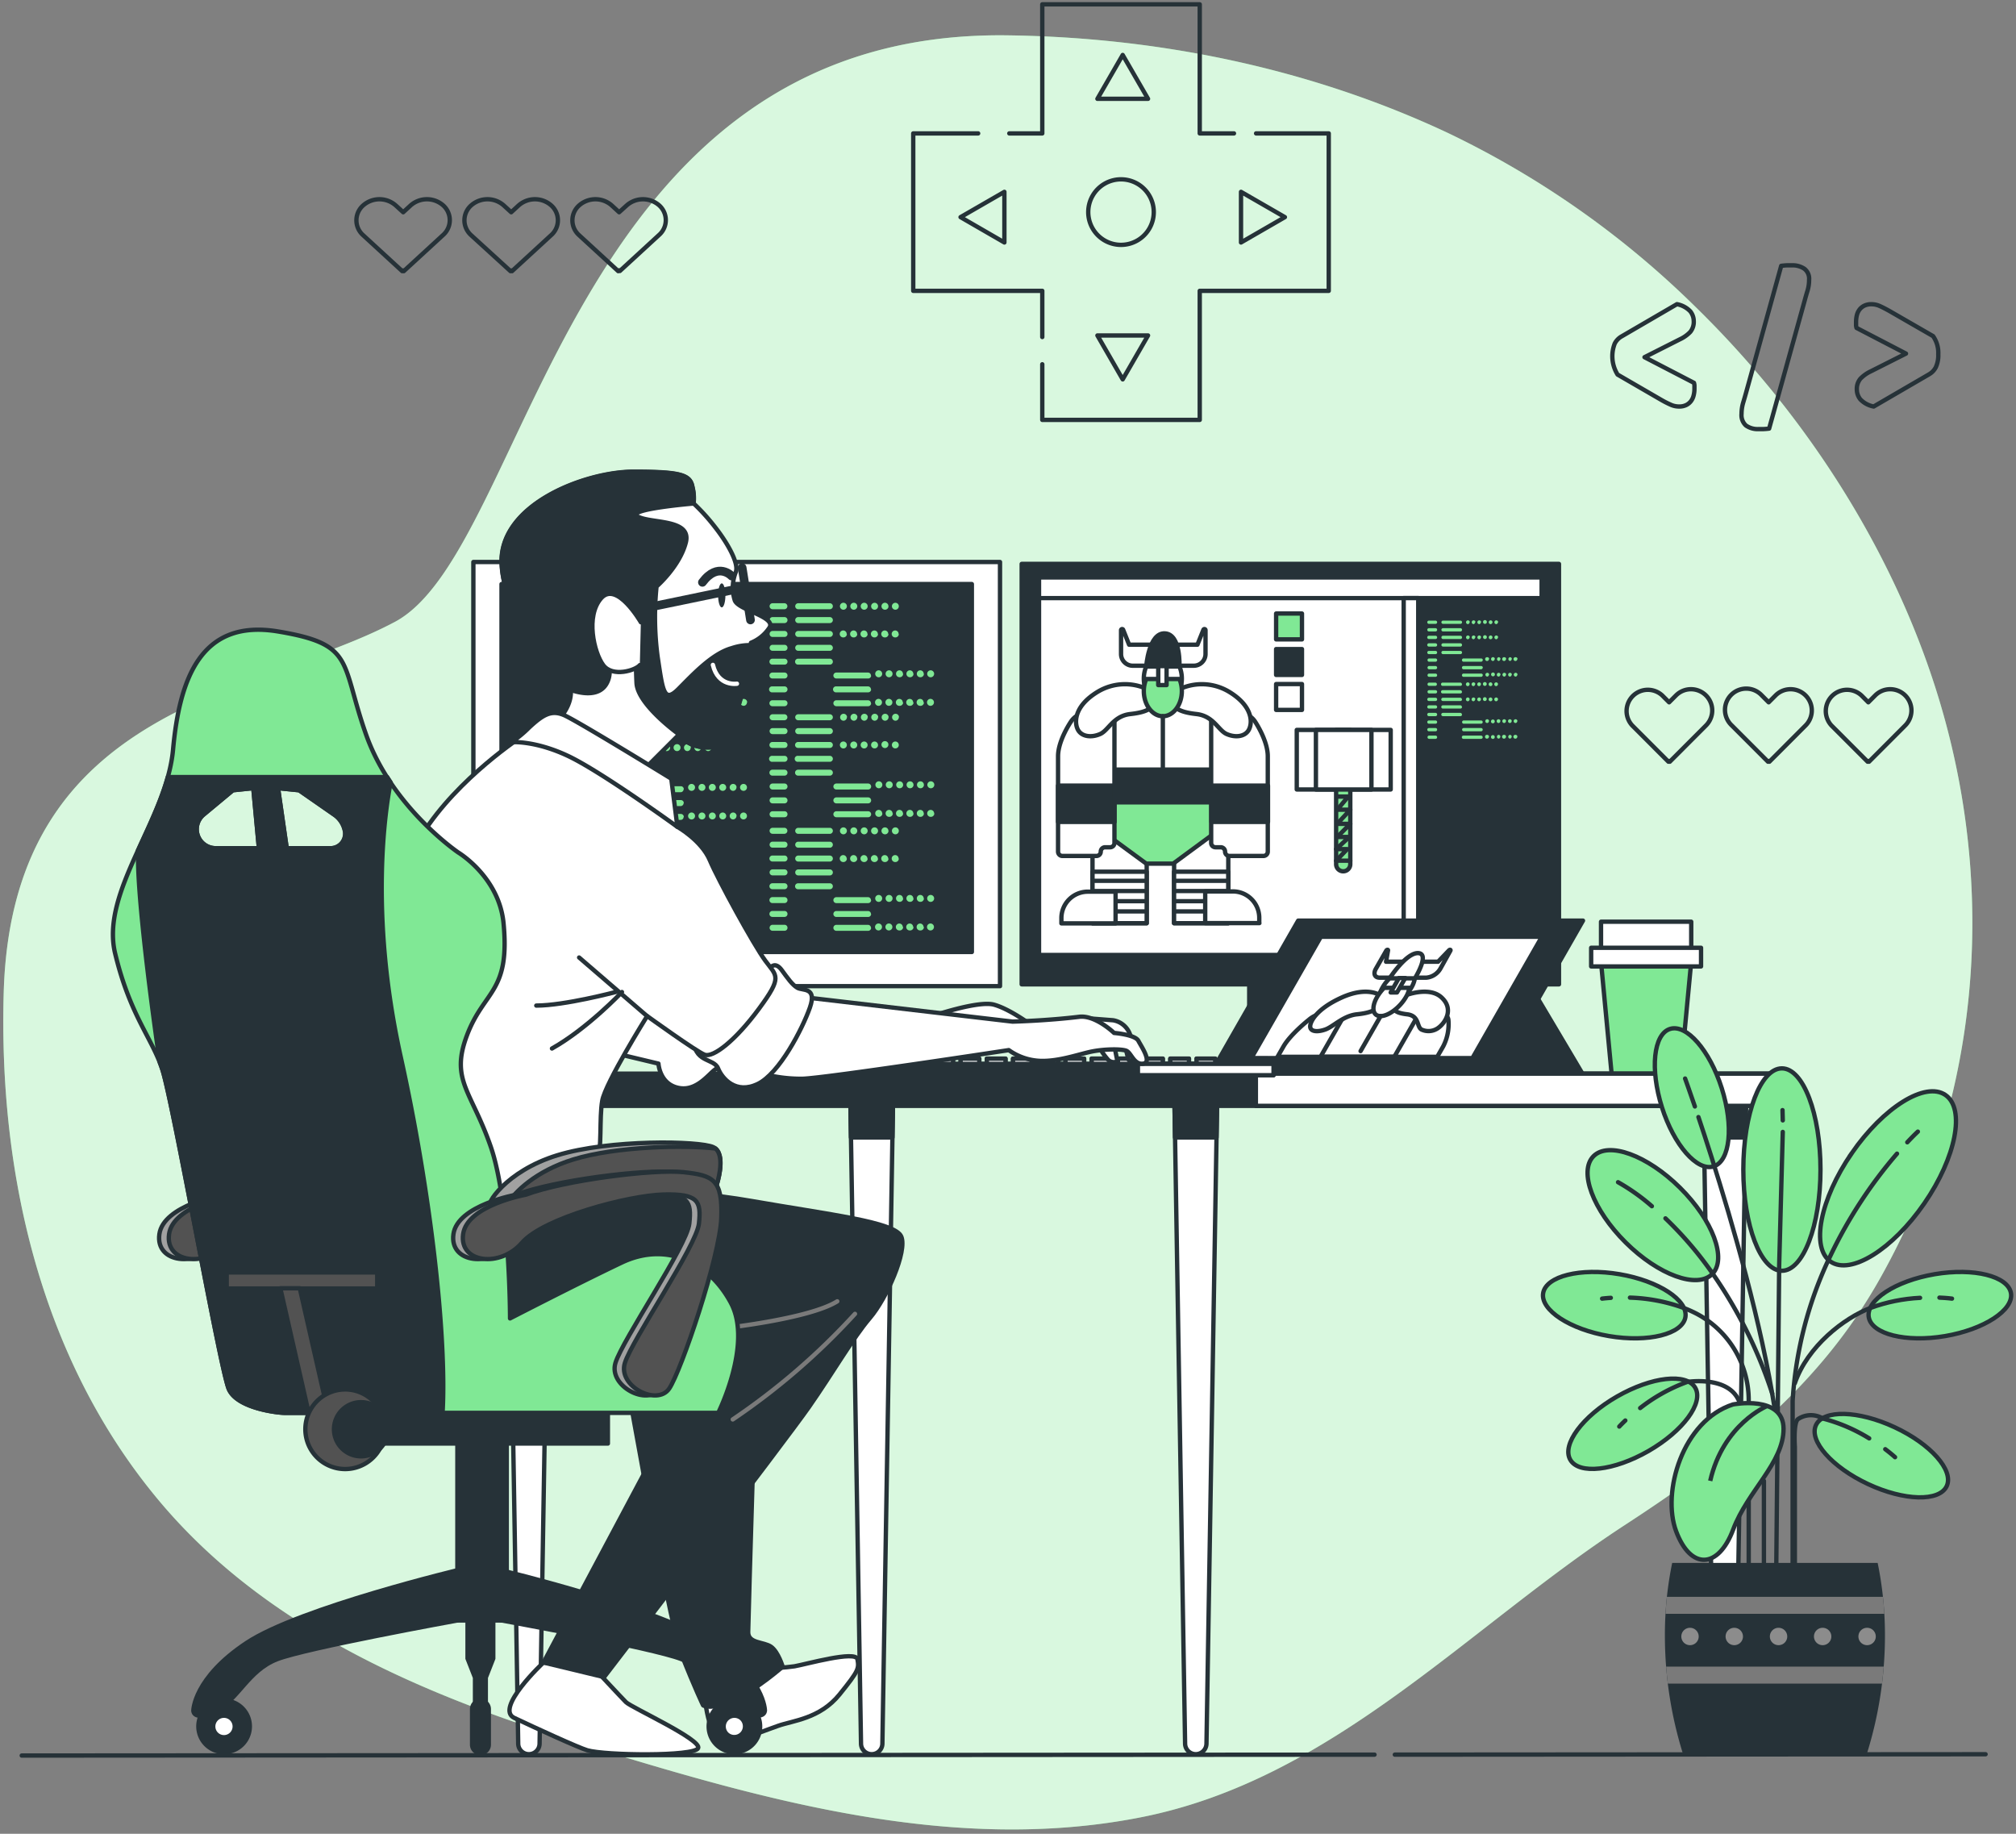 <svg xmlns="http://www.w3.org/2000/svg" width="464" height="422" fill="none"><rect width="100%" height="100%" fill="#808080" stroke="none"/><path fill="#80E895" d="M390.32 70.71a210.387 210.387 0 0 0-57.34-40.24C301.36 15.68 266.5 8.56 231.7 8.13c-101.79-1.23-109.54 118.35-140.84 135-31.3 16.65-88 18.59-90 85.09-1.23 41.83 8.54 84.85 36 117.44 25.15 29.85 62.09 45 98.49 56.15 40.88 12.56 84.23 24.87 127.23 16.4 44.13-8.69 75.13-43.63 111.36-67.24 22.82-14.87 43.3-30.52 57.39-54.38 1.68-2.84 3.26-5.76 4.76-8.71 18.86-37.06 22.56-79.82 12.16-119.93-9.32-36.03-30.39-70.3-57.93-97.24Z"/><path fill="#fff" d="M390.32 70.71a210.387 210.387 0 0 0-57.34-40.24C301.36 15.68 266.5 8.56 231.7 8.13c-101.79-1.23-109.54 118.35-140.84 135-31.3 16.65-88 18.59-90 85.09-1.23 41.83 8.54 84.85 36 117.44 25.15 29.85 62.09 45 98.49 56.15 40.88 12.56 84.23 24.87 127.23 16.4 44.13-8.69 75.13-43.63 111.36-67.24 22.82-14.87 43.3-30.52 57.39-54.38 1.68-2.84 3.26-5.76 4.76-8.71 18.86-37.06 22.56-79.82 12.16-119.93-9.32-36.03-30.39-70.3-57.93-97.24Z" opacity=".7"/><path stroke="#263238" stroke-linecap="round" stroke-linejoin="round" d="M389.88 88.1c.066.21.103.43.11.65v.69a6.111 6.111 0 0 1-.19 1.57 3.475 3.475 0 0 1-.6 1.29 3.08 3.08 0 0 1-1.08.9c-.524.248-1.1.368-1.68.35a4.691 4.691 0 0 1-1.92-.42 22.975 22.975 0 0 1-2.33-1.2l-9.89-5.73a8 8 0 0 1-.65-7.15 4 4 0 0 1 1.62-1.66L385.96 70a5.71 5.71 0 0 1 3.07 1.64c.511.635.793 1.424.8 2.24a3.65 3.65 0 0 1-.8 2.51 7.874 7.874 0 0 1-2.38 1.69l-8.15 4.12 11.38 5.9ZM407.18 98.63c-.43.06-.84.09-1.24.11-.4.02-.77 0-1.11 0a4.659 4.659 0 0 1-3-.83 3.217 3.217 0 0 1-1-2.67c.003-.853.124-1.7.36-2.52.25-.84.47-1.59.65-2.24l8.12-29.3c.46-.06.89-.1 1.3-.12h1.1a4.85 4.85 0 0 1 2.93.79 2.873 2.873 0 0 1 1.09 2.53 8.775 8.775 0 0 1-.37 2.54c-.247.8-.477 1.6-.69 2.4l-8.14 29.31ZM427.3 75.46a2.433 2.433 0 0 1-.11-.65v-.69a6.639 6.639 0 0 1 .18-1.57c.109-.467.313-.906.6-1.29.29-.38.663-.688 1.09-.9a3.61 3.61 0 0 1 1.68-.35c.659.003 1.31.146 1.91.42.63.28 1.41.68 2.33 1.2l9.93 5.72a6.662 6.662 0 0 1 1.2 4.15 6.53 6.53 0 0 1-.56 3 4 4 0 0 1-1.61 1.67l-12.69 7.38a5.67 5.67 0 0 1-3.07-1.64 3.575 3.575 0 0 1-.81-2.24 3.621 3.621 0 0 1 .81-2.51 8.132 8.132 0 0 1 2.37-1.69l8.13-4.1-11.38-5.91ZM239.89 83.83v12.8h36.24v-29.7h29.69V30.7H289.1M225.13 30.7h-14.94v36.23h29.7v10.63M284.01 30.7h-7.88V1h-36.24v29.7h-7.59M258.01 56.35a7.54 7.54 0 1 0 0-15.08 7.54 7.54 0 0 0 0 15.08Z"/><path stroke="#263238" stroke-linecap="round" stroke-linejoin="round" d="m258.4 12.65-5.82 10.09h11.65l-5.83-10.09ZM258.4 87.3l5.83-10.1h-11.65l5.82 10.1ZM221.08 49.97l10.09 5.83V44.15l-10.09 5.82ZM295.73 49.97l-10.1-5.82V55.8l10.1-5.83ZM392.65 160.04a4.884 4.884 0 0 0-5.325-1.061 4.884 4.884 0 0 0-1.585 1.061l-1.58 1.58-1.58-1.58a4.89 4.89 0 0 0-6.91 6.91l8.33 8.34.16-.16.16.16 8.33-8.34a4.884 4.884 0 0 0 1.061-5.325 4.884 4.884 0 0 0-1.061-1.585ZM415.57 160.04a4.884 4.884 0 0 0-5.325-1.061 4.884 4.884 0 0 0-1.585 1.061l-1.58 1.58-1.58-1.58a4.896 4.896 0 0 0-3.495-1.572 4.892 4.892 0 0 0-3.415 8.482l8.33 8.34.16-.16.16.16 8.33-8.34a4.884 4.884 0 0 0 1.061-5.325 4.884 4.884 0 0 0-1.061-1.585ZM438.5 160.04a4.884 4.884 0 0 0-5.325-1.061 4.884 4.884 0 0 0-1.585 1.061l-1.58 1.58-1.58-1.58a4.89 4.89 0 0 0-6.91 6.91l8.33 8.34.16-.16.16.16 8.33-8.34a4.884 4.884 0 0 0 1.061-5.325 4.884 4.884 0 0 0-1.061-1.585ZM102.01 47.27a5.67 5.67 0 0 0-7.5 0l-1.71 1.57-1.72-1.57a5.67 5.67 0 0 0-7.5 0 4.57 4.57 0 0 0 0 6.86l9 8.27.18-.16.17.16 9-8.27a4.57 4.57 0 0 0 .08-6.86ZM126.87 47.27a5.67 5.67 0 0 0-7.5 0l-1.71 1.57-1.72-1.57a5.67 5.67 0 0 0-7.5 0 4.574 4.574 0 0 0 0 6.86l9.06 8.27.17-.16.17.16 9-8.27a4.572 4.572 0 0 0 .03-6.86ZM151.73 47.27a5.66 5.66 0 0 0-7.49 0l-1.74 1.57-1.71-1.57a5.67 5.67 0 0 0-7.5 0 4.574 4.574 0 0 0 0 6.86l9 8.27.21-.2.17.16 9-8.27a4.547 4.547 0 0 0 1.182-5.27 4.546 4.546 0 0 0-1.122-1.55Z"/><path fill="#fff" stroke="#263238" stroke-linecap="round" stroke-linejoin="round" d="M389.25 212.11h-20.76v7.28h20.76v-7.28Z"/><path fill="#80E895" stroke="#263238" stroke-linecap="round" stroke-linejoin="round" d="M389.43 219.39H368.3l2.64 27.86h15.85l2.64-27.86Z"/><path fill="#fff" stroke="#263238" stroke-linecap="round" stroke-linejoin="round" d="M391.51 218.11h-25.29v4.29h25.29v-4.29Z"/><path fill="#263238" stroke="#263238" stroke-linecap="round" stroke-linejoin="round" d="M358.81 129.77H235.15v96.75h123.66v-96.75Z"/><path fill="#fff" stroke="#263238" stroke-linecap="round" stroke-linejoin="round" d="M354.82 132.89H239.14v86.88h115.68v-86.88Z"/><path fill="#263238" stroke="#263238" stroke-linecap="round" stroke-linejoin="round" d="M354.82 132.89h-30.45v86.88h30.45v-86.88Z"/><path fill="#fff" stroke="#263238" stroke-linecap="round" stroke-linejoin="round" d="M354.82 132.89H239.14v4.75h115.68v-4.75ZM263.92 187.39h-12.47v25.07h12.47v-25.07Z"/><path fill="#fff" stroke="#263238" stroke-linecap="round" stroke-linejoin="round" d="M263.92 200.6h-12.47v11.86h12.47V200.6Z"/><path stroke="#263238" stroke-linecap="round" stroke-linejoin="round" d="M251.7 202.7h12.1M251.7 205.05h12.1M251.7 207.39h12.1M251.7 209.74h12.1"/><path fill="#fff" stroke="#263238" stroke-linecap="round" stroke-linejoin="round" d="M250.37 205.2h6.39v7.29h-12.47v-1.2a6.088 6.088 0 0 1 1.777-4.306 6.093 6.093 0 0 1 4.303-1.784ZM270.23 212.45h12.47v-25.07h-12.47v25.07Z"/><path fill="#fff" stroke="#263238" stroke-linecap="round" stroke-linejoin="round" d="M282.69 200.6h-12.47v11.86h12.47V200.6Z"/><path stroke="#263238" stroke-linecap="round" stroke-linejoin="round" d="M282.45 202.7h-12.1M282.45 205.05h-12.1M282.45 207.39h-12.1M282.45 209.74h-12.1"/><path fill="#fff" stroke="#263238" stroke-linecap="round" stroke-linejoin="round" d="M289.86 212.43h-12.47v-7.29h6.36a6.08 6.08 0 0 1 6.08 6.08v1.21h.03Z"/><path fill="#80E895" stroke="#263238" stroke-linecap="round" stroke-linejoin="round" d="M251.58 184.18v5.59l12.25 8.98h6.18l11.67-8.59v-5.98h-30.1Z"/><path fill="#fff" stroke="#263238" stroke-linecap="round" stroke-linejoin="round" d="M281.59 161.89h-30.01v22.29h30.01v-22.29Z"/><path fill="#263238" stroke="#263238" stroke-linecap="round" stroke-linejoin="round" d="M281.68 177.11h-29.62v7.53h29.62v-7.53Z"/><path fill="#fff" stroke="#263238" stroke-linecap="round" stroke-linejoin="round" d="M246.57 165.94s-3.05 4.38-3.05 8.09v21.95a1 1 0 0 0 1 1h7.83a.997.997 0 0 0 1-1 .997.997 0 0 1 1-1h1.15a.997.997 0 0 0 1-1v-28.17s-6.88-4.12-9.93.13Z"/><path fill="#263238" stroke="#263238" stroke-linecap="round" stroke-linejoin="round" d="M256.52 180.79h-13v8.36h13v-8.36Z"/><path fill="#fff" stroke="#263238" stroke-linecap="round" stroke-linejoin="round" d="M288.79 165.94s3 4.38 3 8.09v21.95a1 1 0 0 1-1 1h-7.83a.997.997 0 0 1-1-1 .997.997 0 0 0-1-1h-1.2a.997.997 0 0 1-1-1v-28.17s6.97-4.12 10.03.13Z"/><path fill="#263238" stroke="#263238" stroke-linecap="round" stroke-linejoin="round" d="M291.84 180.79h-13v8.36h13v-8.36Z"/><path fill="#fff" stroke="#263238" stroke-linecap="round" stroke-linejoin="round" d="M264.13 158.63a12.149 12.149 0 0 0-11.42.53c-5.87 3.52-5.44 7.58-4.48 9s3.09 1.6 5 .75c1.91-.85 3-4.16 6.94-4.59 3.94-.43 6-1.49 5.55-4.05-.45-2.56-1.59-1.64-1.59-1.64ZM271.4 158.63a12.149 12.149 0 0 1 11.42.53c5.87 3.52 5.44 7.58 4.48 9s-3.09 1.6-5 .75c-1.91-.85-3-4.16-6.94-4.59-3.94-.43-6-1.49-5.55-4.05.45-2.56 1.59-1.64 1.59-1.64ZM270.21 148.36h5.39l1.38-3.44a.249.249 0 0 1 .42-.065.251.251 0 0 1 .06.155v5.49a2.697 2.697 0 0 1-2.7 2.7h-4.55v-4.84ZM265.26 148.36h-5.39l-1.37-3.44a.249.249 0 0 0-.42-.065.251.251 0 0 0-.06.155v5.49a2.684 2.684 0 0 0 .784 1.908 2.693 2.693 0 0 0 1.906.792h4.56l-.01-4.84Z"/><path fill="#fff" stroke="#263238" stroke-linecap="round" stroke-linejoin="round" d="M263.81 153.38a7.2 7.2 0 0 0-.55 2.79c0 3.19 2 5.77 4.38 5.77s4.37-2.58 4.37-5.77a7.2 7.2 0 0 0-.55-2.79h-7.65Z"/><path fill="#263238" stroke="#263238" stroke-linecap="round" stroke-linejoin="round" d="M263.81 153.38s.58-7.81 4.3-7.62c3.72.19 3.35 7.62 3.35 7.62h-7.65Z"/><path fill="#80E895" stroke="#263238" stroke-linecap="round" stroke-linejoin="round" d="M263.81 156.26a7.2 7.2 0 0 0-.55 2.79c0 3.19 2 5.77 4.38 5.77s4.37-2.58 4.37-5.77a7.2 7.2 0 0 0-.55-2.79h-7.65Z"/><path fill="#fff" stroke="#263238" stroke-linecap="round" stroke-linejoin="round" d="M268.5 153.29h-1.92v4.37h1.92v-4.37Z"/><path stroke="#263238" stroke-linecap="round" stroke-linejoin="round" d="M267.64 164.82v12.12"/><path fill="#fff" stroke="#263238" stroke-linecap="round" stroke-linejoin="round" d="M326.42 137.63h-3.35v81.81h3.35v-81.81Z"/><path fill="#80E895" stroke="#263238" stroke-linecap="round" stroke-linejoin="round" d="M299.66 141.19h-5.95v5.95h5.95v-5.95Z"/><path fill="#263238" stroke="#263238" stroke-linecap="round" stroke-linejoin="round" d="M299.66 149.37h-5.95v5.95h5.95v-5.95Z"/><path fill="#fff" stroke="#263238" stroke-linecap="round" stroke-linejoin="round" d="M299.66 157.42h-5.95v5.95h5.95v-5.95Z"/><path fill="#80E895" d="M330.4 143.57h-1.53a.373.373 0 0 1-.262-.108.373.373 0 0 1 0-.527.381.381 0 0 1 .262-.115h1.53a.378.378 0 0 1 .265.112.358.358 0 0 1 .105.268.366.366 0 0 1-.105.265.37.37 0 0 1-.265.105Zm.37 1.37a.358.358 0 0 0-.105-.268.378.378 0 0 0-.265-.112h-1.53a.381.381 0 0 0-.342.522.4.4 0 0 0 .08.12.382.382 0 0 0 .262.108h1.53a.366.366 0 0 0 .265-.105.37.37 0 0 0 .105-.265Zm0 1.74a.358.358 0 0 0-.105-.268.378.378 0 0 0-.265-.112h-1.53a.382.382 0 0 0-.269.111.382.382 0 0 0 0 .538.382.382 0 0 0 .269.111h1.53a.378.378 0 0 0 .265-.112.358.358 0 0 0 .105-.268Zm0 1.74a.358.358 0 0 0-.105-.268.378.378 0 0 0-.265-.112h-1.53a.382.382 0 0 0-.269.111.382.382 0 0 0 0 .538.382.382 0 0 0 .269.111h1.53a.378.378 0 0 0 .265-.112.358.358 0 0 0 .105-.268Zm0 1.74a.366.366 0 0 0-.105-.265.37.37 0 0 0-.265-.105h-1.53a.373.373 0 0 0-.262.108.373.373 0 0 0 0 .527.381.381 0 0 0 .262.115h1.53a.373.373 0 0 0 .37-.34v-.04Zm0 1.74a.373.373 0 0 0-.108-.262.373.373 0 0 0-.262-.108h-1.53a.38.38 0 0 0 0 .75h1.53a.378.378 0 0 0 .265-.112.358.358 0 0 0 .105-.268Zm0 1.74a.373.373 0 0 0-.108-.262.373.373 0 0 0-.262-.108h-1.53a.38.38 0 0 0 0 .75h1.53a.378.378 0 0 0 .265-.112.358.358 0 0 0 .105-.268Zm0 1.75a.358.358 0 0 0-.105-.268.378.378 0 0 0-.265-.112h-1.53a.38.38 0 0 0 0 .75h1.53a.382.382 0 0 0 .262-.108.382.382 0 0 0 .108-.262Zm5.73-12.19a.358.358 0 0 0-.105-.268.378.378 0 0 0-.265-.112h-4a.382.382 0 0 0-.269.111.382.382 0 0 0-.082.413.358.358 0 0 0 .083.121.358.358 0 0 0 .268.105h4a.366.366 0 0 0 .265-.105.37.37 0 0 0 .105-.265Zm0 1.74a.358.358 0 0 0-.105-.268.378.378 0 0 0-.265-.112h-4a.382.382 0 0 0-.269.111.382.382 0 0 0-.082.413.358.358 0 0 0 .083.121.358.358 0 0 0 .268.105h4a.366.366 0 0 0 .265-.105.37.37 0 0 0 .105-.265Zm0 1.74a.358.358 0 0 0-.105-.268.378.378 0 0 0-.265-.112h-4a.382.382 0 0 0-.269.111.382.382 0 0 0 0 .538.382.382 0 0 0 .269.111h4a.378.378 0 0 0 .265-.112.358.358 0 0 0 .105-.268Zm0 1.74a.358.358 0 0 0-.105-.268.378.378 0 0 0-.265-.112h-4a.382.382 0 0 0-.269.111.382.382 0 0 0 0 .538.382.382 0 0 0 .269.111h4a.378.378 0 0 0 .265-.112.358.358 0 0 0 .105-.268Zm0 1.74a.366.366 0 0 0-.105-.265.37.37 0 0 0-.265-.105h-4a.358.358 0 0 0-.268.105.378.378 0 0 0 .268.645h4a.373.373 0 0 0 .37-.34v-.04Zm4.79 1.74a.383.383 0 0 0-.37-.37h-4a.374.374 0 0 0-.307.085.382.382 0 0 0 0 .58.392.392 0 0 0 .307.085h4a.377.377 0 0 0 .243-.125.376.376 0 0 0 .097-.255h.03Zm0 1.74a.383.383 0 0 0-.37-.37h-4a.374.374 0 0 0-.307.085.382.382 0 0 0 0 .58.392.392 0 0 0 .307.085h4a.377.377 0 0 0 .243-.125.376.376 0 0 0 .097-.255h.03Zm0 1.75a.38.38 0 0 0-.37-.38h-4a.374.374 0 0 0-.307.085.382.382 0 0 0 0 .58.392.392 0 0 0 .307.085h4a.384.384 0 0 0 .34-.37h.03Zm-3-12.19a.444.444 0 0 0-.125-.308.444.444 0 0 0-.305-.132.436.436 0 0 0-.311.129.436.436 0 0 0-.129.311c.003.115.05.224.132.305.083.08.193.125.308.125a.433.433 0 0 0 .37-.43h.06Zm1.31 0a.436.436 0 0 0-.129-.311.436.436 0 0 0-.311-.129.444.444 0 0 0-.305.132.444.444 0 0 0-.092.473.42.42 0 0 0 .232.232.43.43 0 0 0 .165.033.438.438 0 0 0 .34-.43h.1Zm1.3 0a.444.444 0 0 0-.125-.308.444.444 0 0 0-.305-.132.436.436 0 0 0-.311.129.436.436 0 0 0-.129.311c.003.115.05.224.132.305.083.08.193.125.308.125a.433.433 0 0 0 .37-.43h.06Zm1.31 0a.442.442 0 0 0-.251-.466.451.451 0 0 0-.368 0 .447.447 0 0 0-.239.278.442.442 0 0 0 .423.562.442.442 0 0 0 .435-.374Zm1.31 0a.436.436 0 0 0-.129-.311.436.436 0 0 0-.311-.129.444.444 0 0 0-.305.132.444.444 0 0 0-.125.308.43.43 0 0 0 .43.43.44.44 0 0 0 .42-.43h.02Zm1.3 0a.444.444 0 0 0-.125-.308.444.444 0 0 0-.305-.132.436.436 0 0 0-.311.129.436.436 0 0 0-.129.311c.003.115.05.224.132.305.083.08.193.125.308.125a.433.433 0 0 0 .37-.43h.06Zm-6.53 3.48a.444.444 0 0 0-.125-.308.444.444 0 0 0-.305-.132.436.436 0 0 0-.311.129.436.436 0 0 0-.129.311c.003.115.05.224.132.305.083.08.193.125.308.125a.433.433 0 0 0 .37-.43h.06Zm1.31 0a.436.436 0 0 0-.129-.311.436.436 0 0 0-.311-.129.444.444 0 0 0-.305.132.444.444 0 0 0-.125.308.43.43 0 0 0 .43.43.438.438 0 0 0 .34-.43h.1Zm1.3 0a.444.444 0 0 0-.125-.308.444.444 0 0 0-.305-.132.436.436 0 0 0-.311.129.436.436 0 0 0-.129.311c.003.115.05.224.132.305.083.08.193.125.308.125a.433.433 0 0 0 .37-.43h.06Zm1.31 0a.442.442 0 0 0-.251-.466.451.451 0 0 0-.368 0 .447.447 0 0 0-.239.278.442.442 0 0 0 .423.562.442.442 0 0 0 .435-.374Zm1.31 0a.436.436 0 0 0-.129-.311.436.436 0 0 0-.311-.129.444.444 0 0 0-.305.132.444.444 0 0 0-.125.308.43.43 0 0 0 .43.43.44.44 0 0 0 .42-.43h.02Zm1.3 0a.444.444 0 0 0-.125-.308.444.444 0 0 0-.305-.132.436.436 0 0 0-.311.129.436.436 0 0 0-.129.311c.003.115.05.224.132.305.083.08.193.125.308.125a.433.433 0 0 0 .37-.43h.06Zm-2.07 5a.442.442 0 0 0-.122-.311.423.423 0 0 0-.141-.095.42.42 0 0 0-.167-.034.442.442 0 0 0-.466.251.451.451 0 0 0 0 .368.447.447 0 0 0 .278.239.442.442 0 0 0 .451-.13.425.425 0 0 0 .107-.278l.06-.01Zm1.31 0a.436.436 0 0 0-.267-.414.433.433 0 0 0-.484.093.441.441 0 0 0 .321.751.43.43 0 0 0 .37-.42l.06-.01Zm1.31 0a.436.436 0 0 0-.129-.311.436.436 0 0 0-.311-.129.442.442 0 0 0-.374.435.442.442 0 0 0 .374.435.44.44 0 0 0 .38-.42l.06-.01Zm1.3 0a.442.442 0 0 0-.122-.311.423.423 0 0 0-.141-.095.42.42 0 0 0-.167-.034.442.442 0 0 0-.466.251.451.451 0 0 0 0 .368.447.447 0 0 0 .278.239.442.442 0 0 0 .451-.13.425.425 0 0 0 .107-.278l.06-.01Zm1.31 0a.436.436 0 0 0-.129-.311.436.436 0 0 0-.311-.129.442.442 0 0 0-.374.435.442.442 0 0 0 .374.435.44.44 0 0 0 .38-.42l.06-.01Zm1.3 0a.442.442 0 0 0-.122-.311.423.423 0 0 0-.141-.095.42.42 0 0 0-.167-.034.442.442 0 0 0-.466.251.451.451 0 0 0 0 .368.447.447 0 0 0 .278.239.442.442 0 0 0 .451-.13.425.425 0 0 0 .107-.278l.06-.01Zm-6.53 3.59a.444.444 0 0 0-.125-.308.444.444 0 0 0-.305-.132.436.436 0 0 0-.311.129.436.436 0 0 0-.129.311c.003.115.05.224.132.305.083.08.193.125.308.125a.43.43 0 0 0 .37-.42l.06-.01Zm1.31 0a.442.442 0 0 0-.251-.466.451.451 0 0 0-.368 0 .447.447 0 0 0-.239.278.442.442 0 0 0 .423.562.442.442 0 0 0 .435-.374Zm1.31 0a.436.436 0 0 0-.129-.311.436.436 0 0 0-.311-.129.444.444 0 0 0-.305.132.444.444 0 0 0-.092.473.42.42 0 0 0 .232.232.43.43 0 0 0 .165.033.44.44 0 0 0 .38-.42l.06-.01Zm1.3 0a.444.444 0 0 0-.125-.308.444.444 0 0 0-.305-.132.436.436 0 0 0-.311.129.436.436 0 0 0-.129.311c.003.115.05.224.132.305.083.08.193.125.308.125a.43.43 0 0 0 .37-.42l.06-.01Zm1.31 0a.436.436 0 0 0-.129-.311.436.436 0 0 0-.311-.129.444.444 0 0 0-.305.132.444.444 0 0 0-.125.308.43.43 0 0 0 .43.43.44.44 0 0 0 .38-.42l.06-.01Zm1.3 0a.444.444 0 0 0-.125-.308.444.444 0 0 0-.305-.132.436.436 0 0 0-.311.129.436.436 0 0 0-.129.311c.003.115.05.224.132.305.083.08.193.125.308.125a.43.43 0 0 0 .37-.42l.06-.01ZM330.4 157.84h-1.53a.38.38 0 0 1 0-.75h1.53a.38.38 0 0 1 0 .75Zm.37 1.37a.358.358 0 0 0-.105-.268.378.378 0 0 0-.265-.112h-1.53a.38.38 0 0 0 0 .75h1.53a.378.378 0 0 0 .265-.112.358.358 0 0 0 .105-.268v.01Zm0 1.74a.358.358 0 0 0-.105-.268.378.378 0 0 0-.265-.112h-1.53a.381.381 0 0 0-.37.38c0 .098.039.192.108.262.07.069.164.108.262.108h1.53a.366.366 0 0 0 .265-.105.37.37 0 0 0 .105-.265Zm0 1.74a.358.358 0 0 0-.105-.268.378.378 0 0 0-.265-.112h-1.53a.381.381 0 0 0-.37.38c0 .098.039.192.108.262.07.069.164.108.262.108h1.53a.366.366 0 0 0 .265-.105.37.37 0 0 0 .105-.265Zm0 1.74a.358.358 0 0 0-.105-.268.378.378 0 0 0-.265-.112h-1.53a.382.382 0 0 0-.269.111.382.382 0 0 0 0 .538.382.382 0 0 0 .269.111h1.53a.378.378 0 0 0 .265-.112.358.358 0 0 0 .105-.268Zm0 1.74a.366.366 0 0 0-.105-.265.37.37 0 0 0-.265-.105h-1.53a.373.373 0 0 0-.262.108.373.373 0 0 0 0 .527.381.381 0 0 0 .262.115h1.53a.371.371 0 0 0 .37-.35v-.03Zm0 1.74a.366.366 0 0 0-.105-.265.37.37 0 0 0-.265-.105h-1.53a.382.382 0 0 0-.262.108.382.382 0 0 0-.108.262.38.38 0 0 0 .37.38h1.53a.378.378 0 0 0 .265-.112.358.358 0 0 0 .105-.268Zm0 1.74a.373.373 0 0 0-.108-.262.373.373 0 0 0-.262-.108h-1.53a.38.38 0 0 0 0 .75h1.53a.378.378 0 0 0 .265-.112.358.358 0 0 0 .105-.268Zm5.7-12.18a.358.358 0 0 0-.105-.268.358.358 0 0 0-.265-.112h-4a.374.374 0 0 0-.307.085.382.382 0 0 0 0 .58.392.392 0 0 0 .307.085h4a.37.37 0 0 0 .4-.37h-.03Zm0 1.74a.358.358 0 0 0-.105-.268.358.358 0 0 0-.265-.112h-4a.374.374 0 0 0-.307.085.382.382 0 0 0 0 .58.392.392 0 0 0 .307.085h4a.362.362 0 0 0 .285-.101.347.347 0 0 0 .087-.127.36.36 0 0 0 .028-.152l-.03.01Zm0 1.74a.358.358 0 0 0-.105-.268.358.358 0 0 0-.265-.112h-4a.382.382 0 0 0-.269.111.382.382 0 0 0-.082.413.349.349 0 0 0 .083.121.358.358 0 0 0 .268.105h4a.363.363 0 0 0 .372-.219.356.356 0 0 0 .028-.151h-.03Zm0 1.74a.358.358 0 0 0-.105-.268.358.358 0 0 0-.265-.112h-4a.382.382 0 0 0-.269.111.382.382 0 0 0-.082.413.349.349 0 0 0 .083.121.358.358 0 0 0 .268.105h4a.363.363 0 0 0 .372-.219.356.356 0 0 0 .028-.151h-.03Zm0 1.74a.358.358 0 0 0-.105-.268.358.358 0 0 0-.265-.112h-4a.382.382 0 0 0-.269.111.382.382 0 0 0 0 .538.382.382 0 0 0 .269.111h4a.378.378 0 0 0 .285-.101.347.347 0 0 0 .087-.127.36.36 0 0 0 .028-.152h-.03Zm4.79 1.74a.373.373 0 0 0-.108-.262.373.373 0 0 0-.262-.108h-4a.358.358 0 0 0-.268.105.358.358 0 0 0-.112.265c0 .101.04.197.111.269a.382.382 0 0 0 .269.111h4a.376.376 0 0 0 .252-.104.373.373 0 0 0 .118-.246v-.03Zm0 1.74a.373.373 0 0 0-.108-.262.373.373 0 0 0-.262-.108h-4a.358.358 0 0 0-.268.105.358.358 0 0 0-.112.265c0 .101.04.197.111.269a.382.382 0 0 0 .269.111h4a.381.381 0 0 0 .37-.38Zm0 1.74a.383.383 0 0 0-.37-.37h-4a.374.374 0 0 0-.307.085.382.382 0 0 0 0 .58.392.392 0 0 0 .307.085h4a.381.381 0 0 0 .37-.38Zm-3-12.18a.444.444 0 0 0-.125-.308.444.444 0 0 0-.305-.132.436.436 0 0 0-.311.129.436.436 0 0 0-.129.311c.003.115.05.224.132.305.083.08.193.125.308.125a.43.43 0 0 0 .4-.43h.03Zm1.31 0a.436.436 0 0 0-.129-.311.436.436 0 0 0-.311-.129.444.444 0 0 0-.305.132.444.444 0 0 0-.125.308.43.43 0 0 0 .43.43.449.449 0 0 0 .264-.147.445.445 0 0 0 .106-.283h.07Zm1.3 0a.444.444 0 0 0-.125-.308.444.444 0 0 0-.305-.132.436.436 0 0 0-.311.129.436.436 0 0 0-.129.311c.003.115.05.224.132.305.083.08.193.125.308.125a.43.43 0 0 0 .4-.43h.03Zm1.31 0a.442.442 0 0 0-.251-.466.451.451 0 0 0-.368 0 .447.447 0 0 0-.239.278.442.442 0 0 0 .423.562.442.442 0 0 0 .435-.374Zm1.31 0a.436.436 0 0 0-.129-.311.436.436 0 0 0-.311-.129.444.444 0 0 0-.305.132.444.444 0 0 0-.125.308.43.43 0 0 0 .43.43.443.443 0 0 0 .45-.43h-.01Zm1.3 0a.444.444 0 0 0-.125-.308.444.444 0 0 0-.305-.132.436.436 0 0 0-.311.129.436.436 0 0 0-.129.311c.003.115.05.224.132.305.083.08.193.125.308.125a.43.43 0 0 0 .4-.43h.03Zm-6.53 3.48a.444.444 0 0 0-.125-.308.444.444 0 0 0-.305-.132.436.436 0 0 0-.311.129.436.436 0 0 0-.129.311c.003.115.05.224.132.305.083.08.193.125.308.125a.43.43 0 0 0 .4-.43h.03Zm1.31 0a.436.436 0 0 0-.129-.311.436.436 0 0 0-.311-.129.444.444 0 0 0-.305.132.444.444 0 0 0-.125.308.43.43 0 0 0 .43.43.449.449 0 0 0 .264-.147.445.445 0 0 0 .106-.283h.07Zm1.3 0a.444.444 0 0 0-.125-.308.444.444 0 0 0-.305-.132.436.436 0 0 0-.311.129.436.436 0 0 0-.129.311c.003.115.05.224.132.305.083.08.193.125.308.125a.43.43 0 0 0 .4-.43h.03Zm1.31 0a.442.442 0 0 0-.251-.466.451.451 0 0 0-.368 0 .447.447 0 0 0-.239.278.442.442 0 0 0 .423.562.442.442 0 0 0 .435-.374Zm1.31 0a.436.436 0 0 0-.129-.311.436.436 0 0 0-.311-.129.444.444 0 0 0-.305.132.444.444 0 0 0-.125.308.43.43 0 0 0 .43.43.443.443 0 0 0 .45-.43h-.01Zm1.3 0a.444.444 0 0 0-.125-.308.444.444 0 0 0-.305-.132.436.436 0 0 0-.311.129.436.436 0 0 0-.129.311c.003.115.05.224.132.305.083.08.193.125.308.125a.43.43 0 0 0 .4-.43h.03Zm-2.07 5a.43.43 0 0 0-.43-.43.444.444 0 0 0-.308.125.444.444 0 0 0-.132.305c0 .117.046.229.129.311a.436.436 0 0 0 .311.129.442.442 0 0 0 .4-.44h.03Zm1.31 0a.442.442 0 0 0-.435-.374.442.442 0 0 0-.184.84.451.451 0 0 0 .368 0 .447.447 0 0 0 .239-.278.442.442 0 0 0 .012-.188Zm1.31 0a.444.444 0 0 0-.132-.305.444.444 0 0 0-.473-.092.42.42 0 0 0-.232.232.444.444 0 0 0 .092.473c.081.082.19.129.305.132a.441.441 0 0 0 .41-.44h.03Zm1.3 0a.43.43 0 0 0-.43-.43.444.444 0 0 0-.308.125.444.444 0 0 0-.132.305c0 .117.046.229.129.311a.436.436 0 0 0 .311.129.442.442 0 0 0 .4-.44h.03Zm1.31 0a.444.444 0 0 0-.132-.305.444.444 0 0 0-.308-.125.43.43 0 0 0-.43.43c0 .115.045.225.125.308.081.082.19.129.305.132a.441.441 0 0 0 .41-.44h.03Zm1.3 0a.43.43 0 0 0-.43-.43.444.444 0 0 0-.308.125.444.444 0 0 0-.132.305c0 .117.046.229.129.311a.436.436 0 0 0 .311.129.442.442 0 0 0 .4-.44h.03Zm-6.53 3.59a.43.43 0 0 0-.43-.43.442.442 0 0 0-.466.251.451.451 0 0 0 0 .368.447.447 0 0 0 .278.239.442.442 0 0 0 .188.012.429.429 0 0 0 .4-.44h.03Zm1.31 0a.442.442 0 0 0-.435-.374.442.442 0 0 0-.184.84.451.451 0 0 0 .368 0 .447.447 0 0 0 .239-.278.442.442 0 0 0 .012-.188Zm1.31 0a.444.444 0 0 0-.132-.305.444.444 0 0 0-.308-.125.442.442 0 0 0-.374.435.442.442 0 0 0 .374.435.441.441 0 0 0 .41-.44h.03Zm1.3 0a.43.43 0 0 0-.43-.43.442.442 0 0 0-.466.251.451.451 0 0 0 0 .368.447.447 0 0 0 .278.239.442.442 0 0 0 .188.012.429.429 0 0 0 .4-.44h.03Zm1.31 0a.444.444 0 0 0-.132-.305.444.444 0 0 0-.308-.125.442.442 0 0 0-.374.435.442.442 0 0 0 .374.435.441.441 0 0 0 .41-.44h.03Zm1.3 0a.43.43 0 0 0-.43-.43.442.442 0 0 0-.466.251.451.451 0 0 0 0 .368.447.447 0 0 0 .278.239.442.442 0 0 0 .188.012.429.429 0 0 0 .4-.44h.03Z"/><path fill="#fff" stroke="#263238" stroke-linecap="round" stroke-linejoin="round" d="M320.08 167.97h-21.62v13.71h21.62v-13.71Z"/><path fill="#80E895" stroke="#263238" stroke-linecap="round" stroke-linejoin="round" d="M309.15 200.51c-.432 0-.847-.172-1.153-.477a1.635 1.635 0 0 1-.477-1.153v-30.91h3.26v30.91c0 .432-.172.847-.477 1.153a1.635 1.635 0 0 1-1.153.477Z"/><path stroke="#263238" stroke-linecap="round" stroke-linejoin="round" d="M307.76 183.32h2.55l-2.55 3.02h3.02l-3.02 3.25h3.02l-3.02 3.02h2.79l-3.03 2.79h2.56l-2.56 2.67h3.26"/><path fill="#fff" stroke="#263238" stroke-linecap="round" stroke-linejoin="round" d="M315.65 167.97h-12.78v13.71h12.78v-13.71Z"/><path fill="#263238" stroke="#263238" stroke-linecap="round" stroke-linejoin="round" d="M300.08 222.79h-12.56v25.69h12.56v-25.69ZM353.29 228.68l10.83 18.24h-23.66l12.83-18.24Z"/><path fill="#263238" stroke="#263238" stroke-linecap="round" stroke-linejoin="round" d="M364.34 211.86h-65.55l-20.4 35.63h65.56l20.39-35.63Z"/><path fill="#fff" stroke="#263238" stroke-linecap="round" stroke-linejoin="round" d="M354.88 215.57h-50.87l-16 27.93h50.88l15.99-27.93Z"/><path fill="#fff" stroke="#263238" stroke-linecap="round" stroke-linejoin="round" d="m323 243.21 6.64-11.6h-22.82l-6.64 11.6H323Z"/><path fill="#fff" stroke="#263238" stroke-linecap="round" stroke-linejoin="round" d="m323.07 243.21.02-.03h-22.53l-.02.03h22.53Z"/><path fill="#fff" stroke="#263238" stroke-linecap="round" stroke-linejoin="round" d="m303.93 243.2 4.94-8.63a5.88 5.88 0 0 0-7.62.1s-4.23 3.33-5.85 6.16l-1.36 2.37h9.89ZM330.79 243.2l1.36-2.37a11.114 11.114 0 0 0 1.21-6.16c-.48-3.22-7.51-.1-7.51-.1l-4.94 8.63h9.88Z"/><path fill="#fff" stroke="#263238" stroke-linecap="round" stroke-linejoin="round" d="M317.78 229.12s-2.91-2.27-8.91.41-7.44 5.76-7.31 6.82c.13 1.06 1.66 1.21 3.49.56 1.83-.65 4.08-3.16 7.27-3.49 3.19-.33 5.2-1.13 6-3.08.8-1.95-.54-1.22-.54-1.22ZM323.32 229.12s5.52-2.27 8.45.41c2.93 2.68.84 5.76-.49 6.82a3.812 3.812 0 0 1-4.14.56c-1.09-.65-.46-3.16-3.28-3.49-2.82-.33-3.89-1.13-2.46-3.08 1.43-1.95 1.92-1.22 1.92-1.22ZM326.88 221.32h4.1l2.52-2.62c.19-.2.44-.14.32.07l-2.32 4.17a4.187 4.187 0 0 1-3.22 2.05h-3.47l2.07-3.67ZM323.12 221.32h-4.11l.46-2.62c0-.2-.29-.14-.41.07l-2.39 4.17c-.65 1.14-.26 2.05.88 2.05h3.46l2.11-3.67Z"/><path fill="#fff" stroke="#263238" stroke-linecap="round" stroke-linejoin="round" d="M319.83 225.14a9.903 9.903 0 0 0-1.63 2.12c-1.39 2.42-1 4.38.81 4.38s4.45-2 5.84-4.38c.39-.654.66-1.372.8-2.12h-5.82ZM319.83 225.14s3.84-5.95 6.59-5.8c2.75.15-.77 5.8-.77 5.8h-5.82Z"/><path fill="#fff" stroke="#263238" stroke-linecap="round" stroke-linejoin="round" d="M318.57 227.33a10.524 10.524 0 0 0-1.63 2.12c-1.38 2.42-1 4.38.82 4.38 1.82 0 4.45-2 5.83-4.38.395-.651.667-1.37.8-2.12h-5.82Z"/><path fill="#fff" stroke="#263238" stroke-linecap="round" stroke-linejoin="round" d="M321.53 228.39h-1.46l1.9-3.32h1.47l-1.91 3.32Z"/><path fill="#fff" d="M317.76 233.83c-1.54 2.667-3.077 5.353-4.61 8.06Z"/><path stroke="#263238" stroke-linecap="round" stroke-linejoin="round" d="M317.76 233.83c-1.54 2.667-3.077 5.353-4.61 8.06"/><path fill="#263238" stroke="#263238" stroke-linecap="round" stroke-linejoin="round" d="M172.63 222.13h-9.61v20.25h9.61v-20.25Z"/><path fill="#fff" stroke="#263238" stroke-linecap="round" stroke-linejoin="round" d="M230.16 129.33H108.95v97.61h121.21v-97.61Z"/><path fill="#263238" stroke="#263238" stroke-linecap="round" stroke-linejoin="round" d="M223.68 134.41H115.43v84.67h108.25v-84.67Z"/><path fill="#80E895" d="M180.57 140.2h-2.79a.691.691 0 0 1 0-1.38h2.79a.691.691 0 0 1 0 1.38Zm.68 2.5a.675.675 0 0 0-.196-.487.683.683 0 0 0-.484-.203h-2.79a.691.691 0 0 0 0 1.38h2.79a.681.681 0 0 0 .68-.66v-.03Zm0 3.19a.675.675 0 0 0-.196-.487.683.683 0 0 0-.484-.203h-2.79a.691.691 0 0 0 0 1.38h2.79a.681.681 0 0 0 .68-.66v-.03Zm0 3.19a.675.675 0 0 0-.196-.487.683.683 0 0 0-.484-.203h-2.79a.691.691 0 0 0 0 1.38h2.79a.681.681 0 0 0 .68-.66v-.03Zm0 3.19a.675.675 0 0 0-.196-.487.683.683 0 0 0-.484-.203h-2.79a.691.691 0 0 0-.637.953.652.652 0 0 0 .15.221.675.675 0 0 0 .487.196h2.79a.667.667 0 0 0 .473-.186.664.664 0 0 0 .207-.464v-.03Zm0 3.19a.675.675 0 0 0-.196-.487.683.683 0 0 0-.484-.203h-2.79a.691.691 0 0 0-.637.953.652.652 0 0 0 .15.221.675.675 0 0 0 .487.196h2.79a.667.667 0 0 0 .473-.186.664.664 0 0 0 .207-.464v-.03Zm0 3.18a.67.67 0 0 0-.68-.68h-2.79a.684.684 0 0 0-.712.402.69.69 0 0 0 .712.968h2.79a.681.681 0 0 0 .68-.66v-.03Zm0 3.19a.67.67 0 0 0-.68-.68h-2.79a.675.675 0 0 0-.487.196.683.683 0 0 0-.001.972.691.691 0 0 0 .488.202h2.79a.681.681 0 0 0 .68-.66v-.03Zm10.44-22.32a.691.691 0 0 0-.69-.69h-7.32a.691.691 0 0 0 0 1.38H191a.692.692 0 0 0 .69-.66v-.03Zm0 3.19a.691.691 0 0 0-.69-.69h-7.32a.691.691 0 0 0 0 1.38H191a.692.692 0 0 0 .69-.66v-.03Zm0 3.19a.691.691 0 0 0-.69-.69h-7.32a.691.691 0 0 0 0 1.38H191a.692.692 0 0 0 .69-.66v-.03Zm0 3.19a.691.691 0 0 0-.69-.69h-7.32a.691.691 0 0 0 0 1.38H191a.692.692 0 0 0 .69-.66v-.03Zm0 3.19a.691.691 0 0 0-.69-.69h-7.32a.691.691 0 0 0-.637.953.652.652 0 0 0 .15.221.675.675 0 0 0 .487.196H191a.681.681 0 0 0 .69-.65v-.03Zm8.77 3.19a.691.691 0 0 0-.69-.69h-7.27a.693.693 0 0 0-.69.69.683.683 0 0 0 .69.68h7.32a.683.683 0 0 0 .471-.188.687.687 0 0 0 .209-.462l-.04-.03Zm0 3.18a.683.683 0 0 0-.69-.68h-7.27a.684.684 0 0 0-.712.402.69.69 0 0 0 .712.968h7.32a.69.69 0 0 0 .68-.66l-.04-.03Zm0 3.19a.683.683 0 0 0-.69-.68h-7.27a.675.675 0 0 0-.487.196.683.683 0 0 0-.001.972c.13.129.305.202.488.202h7.32a.69.69 0 0 0 .68-.66l-.04-.03Zm-5.54-22.32a.8.8 0 1 0-1.602 0 .8.8 0 0 0 1.602 0Zm2.39 0a.8.8 0 1 0-1.602 0 .8.8 0 0 0 1.602 0Zm2.39 0a.8.8 0 1 0-1.602 0 .8.8 0 0 0 1.602 0Zm2.39 0a.798.798 0 0 0-.235-.562.779.779 0 0 0-.565-.228.792.792 0 0 0-.733 1.095.779.779 0 0 0 .428.434.798.798 0 0 0 1.105-.709v-.03Zm2.39 0a.797.797 0 0 0-.494-.739.795.795 0 0 0-.872.173.803.803 0 0 0-.173.872.796.796 0 0 0 .739.494.798.798 0 0 0 .82-.77l-.02-.03Zm2.39 0a.792.792 0 0 0-1.095-.733.779.779 0 0 0-.434.428.798.798 0 0 0 1.291.881.792.792 0 0 0 .238-.546v-.03Zm-12 6.38a.797.797 0 0 0-.494-.739.795.795 0 0 0-.872.173.803.803 0 0 0-.173.872.796.796 0 0 0 .739.494.802.802 0 0 0 .776-.461.805.805 0 0 0 .074-.309l-.05-.03Zm2.39 0a.797.797 0 0 0-.494-.739.795.795 0 0 0-.872.173.803.803 0 0 0-.173.872.796.796 0 0 0 .739.494.802.802 0 0 0 .776-.461.805.805 0 0 0 .074-.309l-.05-.03Zm2.39 0a.797.797 0 0 0-.494-.739.795.795 0 0 0-.872.173.803.803 0 0 0-.173.872.796.796 0 0 0 .739.494.802.802 0 0 0 .776-.461.805.805 0 0 0 .074-.309l-.05-.03Zm2.39 0a.8.8 0 1 0-.8.8.802.802 0 0 0 .776-.461.805.805 0 0 0 .074-.309l-.05-.03Zm2.39 0a.797.797 0 0 0-.494-.739.795.795 0 0 0-.872.173.803.803 0 0 0-.173.872.796.796 0 0 0 .739.494.796.796 0 0 0 .794-.456.796.796 0 0 0 .076-.314l-.07-.03Zm2.39 0a.794.794 0 0 0-.485-.739.798.798 0 0 0-1.105.739.8.8 0 0 0 .8.8.792.792 0 0 0 .77-.462.782.782 0 0 0 .07-.308l-.05-.03Zm-3.78 9.17a.8.8 0 1 0-1.602 0 .8.8 0 0 0 1.602 0Zm2.39 0a.8.8 0 1 0-1.602 0 .8.8 0 0 0 1.602 0Zm2.39 0a.8.8 0 0 0-1.105-.739.779.779 0 0 0-.485.739.792.792 0 0 0 .79.79.797.797 0 0 0 .587-.199.789.789 0 0 0 .263-.561l-.05-.03Zm2.39 0a.803.803 0 0 0-.8-.8.798.798 0 0 0-.562.235.779.779 0 0 0-.228.565.792.792 0 0 0 .79.79.797.797 0 0 0 .587-.199.789.789 0 0 0 .263-.561l-.05-.03Zm2.39 0a.794.794 0 0 0-.485-.739.798.798 0 0 0-.87 1.301.779.779 0 0 0 .565.228.785.785 0 0 0 .581-.203.787.787 0 0 0 .259-.557l-.05-.03Zm2.4 0a.8.8 0 1 0-1.602 0 .8.8 0 0 0 1.602 0Zm-12 6.57a.8.8 0 1 0-1.602 0 .8.8 0 0 0 1.602 0Zm2.39 0a.8.8 0 1 0-1.602 0 .8.8 0 0 0 1.602 0Zm2.39 0a.798.798 0 0 0-.235-.562.779.779 0 0 0-.565-.228.792.792 0 0 0-.733 1.095.779.779 0 0 0 .428.434c.097.04.2.061.305.061a.805.805 0 0 0 .813-.451.8.8 0 0 0 .077-.319l-.09-.03Zm2.39 0a.798.798 0 0 0-.235-.562.779.779 0 0 0-.565-.228.792.792 0 0 0-.733 1.095.779.779 0 0 0 .428.434c.097.04.2.061.305.061a.805.805 0 0 0 .813-.451.8.8 0 0 0 .077-.319l-.09-.03Zm2.39 0a.792.792 0 0 0-1.095-.733.779.779 0 0 0-.434.428.798.798 0 0 0 .739 1.105.786.786 0 0 0 .88-.77l-.09-.03Zm2.4 0a.8.8 0 1 0-1.602 0 .8.8 0 0 0 1.602 0ZM180.57 165.75h-2.79a.691.691 0 0 1 0-1.38h2.79a.691.691 0 0 1 0 1.38Zm.68 2.5a.675.675 0 0 0-.196-.487.666.666 0 0 0-.484-.203h-2.79a.691.691 0 0 0 0 1.38h2.79a.683.683 0 0 0 .68-.69Zm0 3.19a.675.675 0 0 0-.196-.487.666.666 0 0 0-.484-.203h-2.79a.691.691 0 0 0-.637.953.652.652 0 0 0 .15.221.675.675 0 0 0 .487.196h2.79a.67.67 0 0 0 .68-.68Zm0 3.18a.67.67 0 0 0-.68-.68h-2.79a.684.684 0 0 0-.712.402.69.69 0 0 0 .712.968h2.79a.683.683 0 0 0 .68-.69Zm0 3.19a.67.67 0 0 0-.68-.68h-2.79a.675.675 0 0 0-.487.196.683.683 0 0 0-.001.972.691.691 0 0 0 .488.202h2.79a.683.683 0 0 0 .68-.69Zm0 3.19a.675.675 0 0 0-.196-.487.666.666 0 0 0-.484-.203h-2.79a.691.691 0 0 0 0 1.38h2.79a.683.683 0 0 0 .68-.69Zm0 3.19a.675.675 0 0 0-.196-.487.666.666 0 0 0-.484-.203h-2.79a.691.691 0 0 0 0 1.38h2.79c.18 0 .353-.072.481-.199a.684.684 0 0 0 .199-.481v-.01Zm0 3.19a.675.675 0 0 0-.196-.487.666.666 0 0 0-.484-.203h-2.79a.691.691 0 0 0 0 1.38h2.79a.683.683 0 0 0 .68-.69Zm10.44-22.32a.693.693 0 0 0-.69-.69h-7.32a.691.691 0 0 0 0 1.38H191a.693.693 0 0 0 .69-.69Zm0 3.19a.693.693 0 0 0-.69-.69h-7.32a.691.691 0 0 0 0 1.38H191a.693.693 0 0 0 .69-.69Zm0 3.19a.693.693 0 0 0-.69-.69h-7.32a.691.691 0 0 0-.637.953.652.652 0 0 0 .15.221.675.675 0 0 0 .487.196H191a.675.675 0 0 0 .487-.196.683.683 0 0 0 .203-.484Zm0 3.18a.683.683 0 0 0-.69-.68h-7.32a.684.684 0 0 0-.712.402.69.69 0 0 0 .712.968H191a.693.693 0 0 0 .69-.69Zm0 3.19a.683.683 0 0 0-.69-.68h-7.32a.675.675 0 0 0-.487.196.683.683 0 0 0-.001.972.691.691 0 0 0 .488.202H191a.693.693 0 0 0 .69-.69Zm8.81 3.19a.693.693 0 0 0-.69-.69h-7.31a.693.693 0 0 0-.69.69.691.691 0 0 0 .69.69h7.32a.687.687 0 0 0 .68-.69Zm0 3.19a.693.693 0 0 0-.69-.69h-7.31a.693.693 0 0 0-.69.69.691.691 0 0 0 .69.69h7.32a.69.69 0 0 0 .68-.68v-.01Zm0 3.19a.693.693 0 0 0-.69-.69h-7.31a.693.693 0 0 0-.69.69.691.691 0 0 0 .69.69h7.32a.687.687 0 0 0 .68-.69Zm-5.54-22.32a.797.797 0 0 0-.494-.739.803.803 0 0 0-.872.173.803.803 0 0 0-.173.872.796.796 0 0 0 .739.494.798.798 0 0 0 .76-.8h.04Zm2.39 0a.797.797 0 0 0-.494-.739.803.803 0 0 0-.872.173.803.803 0 0 0-.173.872.796.796 0 0 0 .739.494.798.798 0 0 0 .76-.8h.04Zm2.39 0a.797.797 0 0 0-.494-.739.803.803 0 0 0-.872.173.803.803 0 0 0-.173.872.796.796 0 0 0 .739.494.798.798 0 0 0 .76-.8h.04Zm2.39 0a.8.8 0 1 0-.8.8.798.798 0 0 0 .76-.8h.04Zm2.39 0a.797.797 0 0 0-.494-.739.803.803 0 0 0-.872.173.803.803 0 0 0-.173.872.796.796 0 0 0 .739.494.801.801 0 0 0 .78-.8h.02Zm2.39 0a.794.794 0 0 0-.485-.739.798.798 0 0 0-1.105.739.8.8 0 0 0 .8.8.787.787 0 0 0 .75-.8h.04Zm-12 6.38a.8.8 0 1 0-1.602 0 .8.8 0 0 0 1.602 0Zm2.39 0a.8.8 0 1 0-1.602 0 .8.8 0 0 0 1.602 0Zm2.39 0a.8.8 0 1 0-1.602 0 .8.8 0 0 0 1.602 0Zm2.39 0a.8.8 0 0 0-1.105-.739.79.79 0 0 0-.485.739.792.792 0 0 0 .79.79.791.791 0 0 0 .81-.79h-.01Zm2.39 0a.794.794 0 0 0-.199-.622.8.8 0 1 0 .199.622Zm2.39 0a.794.794 0 0 0-.485-.739.798.798 0 0 0-.87 1.301.779.779 0 0 0 .565.228.794.794 0 0 0 .739-.485c.04-.097.061-.2.061-.305h-.01Zm-3.78 9.16a.8.8 0 1 0-1.602 0 .8.8 0 0 0 1.602 0Zm2.39 0a.8.8 0 1 0-1.602 0 .8.8 0 0 0 1.602 0Zm2.39 0a.798.798 0 0 0-.235-.562.779.779 0 0 0-.565-.228.792.792 0 0 0-.733 1.095.779.779 0 0 0 .428.434c.097.04.2.061.305.061a.797.797 0 0 0 .748-.492.792.792 0 0 0 .062-.308h-.01Zm2.39 0a.798.798 0 0 0-.235-.562.779.779 0 0 0-.565-.228.792.792 0 0 0-.733 1.095.779.779 0 0 0 .428.434c.097.04.2.061.305.061a.797.797 0 0 0 .748-.492.792.792 0 0 0 .062-.308h-.01Zm2.39 0a.792.792 0 0 0-1.095-.733.779.779 0 0 0-.434.428.798.798 0 0 0 .739 1.105.795.795 0 0 0 .569-.231.795.795 0 0 0 .231-.569h-.01Zm2.4 0a.8.8 0 1 0-1.602 0 .8.8 0 0 0 1.602 0Zm-12 6.58a.797.797 0 0 0-.494-.739.803.803 0 0 0-.872.173.803.803 0 0 0-.173.872.796.796 0 0 0 .739.494.795.795 0 0 0 .779-.468.799.799 0 0 0 .071-.312l-.05-.02Zm2.39 0a.797.797 0 0 0-.494-.739.803.803 0 0 0-.872.173.803.803 0 0 0-.173.872.796.796 0 0 0 .739.494.787.787 0 0 0 .604-.201.793.793 0 0 0 .266-.579l-.07-.02Zm2.39 0a.8.8 0 1 0-.8.8.795.795 0 0 0 .779-.468.799.799 0 0 0 .071-.312l-.05-.02Zm2.39 0a.8.8 0 1 0-.8.8.795.795 0 0 0 .779-.468.799.799 0 0 0 .071-.312l-.05-.02Zm2.39 0a.794.794 0 0 0-.485-.739.798.798 0 0 0-1.105.739.8.8 0 0 0 .8.8.785.785 0 0 0 .773-.469.793.793 0 0 0 .067-.311l-.05-.02Zm2.4 0a.797.797 0 0 0-.494-.739.803.803 0 0 0-.872.173.803.803 0 0 0-.173.872.796.796 0 0 0 .739.494.795.795 0 0 0 .779-.468.799.799 0 0 0 .071-.312l-.05-.02ZM180.57 191.88h-2.79a.691.691 0 0 1 0-1.38h2.79a.691.691 0 0 1 0 1.38Zm.68 2.5a.675.675 0 0 0-.196-.487.683.683 0 0 0-.484-.203h-2.79a.691.691 0 0 0 0 1.38h2.79a.683.683 0 0 0 .68-.69Zm0 3.19a.675.675 0 0 0-.196-.487.683.683 0 0 0-.484-.203h-2.79a.702.702 0 0 0-.488.202.684.684 0 0 0 0 .976.684.684 0 0 0 .488.202h2.79a.683.683 0 0 0 .68-.69Zm0 3.19a.675.675 0 0 0-.196-.487.683.683 0 0 0-.484-.203h-2.79a.691.691 0 0 0 0 1.38h2.79a.683.683 0 0 0 .68-.69Zm0 3.19a.675.675 0 0 0-.196-.487.683.683 0 0 0-.484-.203h-2.79a.691.691 0 0 0-.69.69.674.674 0 0 0 .203.484.67.67 0 0 0 .487.196h2.79a.67.67 0 0 0 .68-.68Zm0 3.19a.675.675 0 0 0-.196-.487.683.683 0 0 0-.484-.203h-2.79a.691.691 0 0 0-.69.69.674.674 0 0 0 .203.484.67.67 0 0 0 .487.196h2.79a.67.67 0 0 0 .68-.68Zm0 3.18a.67.67 0 0 0-.68-.68h-2.79a.675.675 0 0 0-.487.195.683.683 0 0 0-.001.973.691.691 0 0 0 .488.202h2.79a.683.683 0 0 0 .68-.69Zm0 3.19a.675.675 0 0 0-.196-.487.683.683 0 0 0-.484-.203h-2.79a.691.691 0 0 0 0 1.38h2.79a.683.683 0 0 0 .68-.69Zm10.44-22.31a.691.691 0 0 0-.69-.69h-7.32a.691.691 0 0 0 0 1.38H191a.693.693 0 0 0 .69-.69Zm0 3.19a.691.691 0 0 0-.69-.69h-7.32a.691.691 0 0 0 0 1.38H191a.678.678 0 0 0 .64-.433.7.7 0 0 0 .05-.267v.01Zm0 3.19a.691.691 0 0 0-.69-.69h-7.32a.691.691 0 0 0 0 1.38H191a.678.678 0 0 0 .64-.433.7.7 0 0 0 .05-.267v.01Zm0 3.19a.691.691 0 0 0-.69-.69h-7.32a.691.691 0 0 0 0 1.38H191a.678.678 0 0 0 .64-.433.7.7 0 0 0 .05-.267v.01Zm0 3.19a.691.691 0 0 0-.69-.69h-7.32a.691.691 0 0 0-.69.69.674.674 0 0 0 .203.484.67.67 0 0 0 .487.196H191a.694.694 0 0 0 .491-.199.69.69 0 0 0 .199-.491v.01Zm8.77 3.19a.691.691 0 0 0-.69-.69h-7.27a.693.693 0 0 0-.69.69.674.674 0 0 0 .203.484.67.67 0 0 0 .487.196h7.32a.683.683 0 0 0 .68-.69l-.04.01Zm0 3.18a.679.679 0 0 0-.69-.68h-7.27a.675.675 0 0 0-.487.196.679.679 0 0 0-.203.484.693.693 0 0 0 .69.69h7.32a.697.697 0 0 0 .485-.209.686.686 0 0 0 .195-.491l-.04.01Zm0 3.19a.691.691 0 0 0-.69-.69h-7.27a.693.693 0 0 0-.69.69.693.693 0 0 0 .69.69h7.32a.697.697 0 0 0 .485-.209.686.686 0 0 0 .195-.491l-.04.01Zm-5.54-22.32a.803.803 0 0 0-.956-.785.803.803 0 0 0-.629.629.803.803 0 0 0 .785.956.8.8 0 0 0 .8-.8Zm2.39 0a.803.803 0 0 0-.956-.785.803.803 0 0 0-.629.629.803.803 0 0 0 .785.956.8.8 0 0 0 .8-.8Zm2.39 0a.803.803 0 0 0-.956-.785.803.803 0 0 0-.629.629.803.803 0 0 0 .785.956.803.803 0 0 0 .8-.8Zm2.39 0a.803.803 0 0 0-.8-.8.8.8 0 1 0 .8.8Zm2.39 0a.803.803 0 0 0-.956-.785.803.803 0 0 0-.629.629.803.803 0 0 0 .785.956.79.79 0 0 0 .579-.227.806.806 0 0 0 .241-.573h-.02Zm2.39 0a.794.794 0 0 0-.485-.739.798.798 0 0 0-1.105.739.8.8 0 0 0 1.105.739.79.79 0 0 0 .485-.739Zm-12 6.38a.803.803 0 0 0-.956-.785.803.803 0 0 0-.629.629.803.803 0 0 0 .785.956.796.796 0 0 0 .602-.219.8.8 0 0 0 .248-.591l-.05.01Zm2.39 0a.803.803 0 0 0-.956-.785.803.803 0 0 0-.629.629.803.803 0 0 0 .785.956.796.796 0 0 0 .602-.219.8.8 0 0 0 .248-.591l-.05.01Zm2.39 0a.803.803 0 0 0-.956-.785.803.803 0 0 0-.629.629.803.803 0 0 0 .785.956.796.796 0 0 0 .602-.219.8.8 0 0 0 .248-.591l-.05.01Zm2.39 0a.8.8 0 1 0-.8.8.796.796 0 0 0 .602-.219.8.8 0 0 0 .248-.591l-.05.01Zm2.39 0a.803.803 0 0 0-.956-.785.803.803 0 0 0-.629.629.795.795 0 0 0 .341.821.797.797 0 0 0 .444.135.803.803 0 0 0 .806-.484.794.794 0 0 0 .064-.326l-.07.01Zm2.39 0a.794.794 0 0 0-.485-.739.798.798 0 0 0-1.105.739.8.8 0 0 0 .8.8.784.784 0 0 0 .599-.22.793.793 0 0 0 .241-.59l-.05.01Zm-3.78 9.17a.8.8 0 1 0-1.602 0 .8.8 0 0 0 1.602 0Zm2.39 0a.8.8 0 1 0-1.602 0 .8.8 0 0 0 1.602 0Zm2.39 0a.8.8 0 0 0-1.105-.739.775.775 0 0 0-.257.174.794.794 0 0 0-.228.565.792.792 0 0 0 .79.79.786.786 0 0 0 .602-.213.789.789 0 0 0 .248-.587l-.05.01Zm2.39 0a.8.8 0 0 0-1.105-.739.775.775 0 0 0-.257.174.794.794 0 0 0-.228.565.792.792 0 0 0 .79.79.786.786 0 0 0 .602-.213.789.789 0 0 0 .248-.587l-.05.01Zm2.39 0a.794.794 0 0 0-.485-.739.798.798 0 0 0-.87 1.301.779.779 0 0 0 .565.228.79.79 0 0 0 .84-.8l-.05.01Zm2.4 0a.8.8 0 1 0-1.602 0 .8.8 0 0 0 1.602 0Zm-12 6.57a.8.8 0 1 0-1.602 0 .8.8 0 0 0 1.602 0Zm2.39 0a.8.8 0 1 0-1.602 0 .8.8 0 0 0 1.602 0Zm2.39 0a.798.798 0 0 0-.235-.562.779.779 0 0 0-.565-.228.792.792 0 0 0-.733 1.095.779.779 0 0 0 .428.434c.097.04.2.061.305.061a.797.797 0 0 0 .629-.203.81.81 0 0 0 .261-.607l-.09.01Zm2.39 0a.798.798 0 0 0-.235-.562.779.779 0 0 0-.565-.228.792.792 0 0 0-.733 1.095.779.779 0 0 0 .428.434c.097.04.2.061.305.061a.797.797 0 0 0 .629-.203.81.81 0 0 0 .261-.607l-.09.01Zm2.39 0a.79.79 0 0 0-.79-.79.794.794 0 0 0-.739.485.798.798 0 0 0 .739 1.105.792.792 0 0 0 .88-.81l-.09.01Zm2.4 0a.8.8 0 1 0-1.602 0 .8.8 0 0 0 1.602 0ZM137.5 140.2h-2.79a.691.691 0 0 1 0-1.38h2.79a.693.693 0 0 1 .69.69.693.693 0 0 1-.69.69Zm.68 2.5a.675.675 0 0 0-.196-.487.683.683 0 0 0-.484-.203h-2.79a.691.691 0 0 0 0 1.38h2.79a.678.678 0 0 0 .63-.66l.05-.03Zm0 3.19a.675.675 0 0 0-.196-.487.683.683 0 0 0-.484-.203h-2.79a.691.691 0 0 0 0 1.38h2.79a.678.678 0 0 0 .63-.66l.05-.03Zm0 3.19a.675.675 0 0 0-.196-.487.683.683 0 0 0-.484-.203h-2.79a.691.691 0 0 0 0 1.38h2.79a.678.678 0 0 0 .63-.66l.05-.03Zm0 3.19a.675.675 0 0 0-.196-.487.683.683 0 0 0-.484-.203h-2.79a.691.691 0 0 0-.637.953.666.666 0 0 0 .15.221.675.675 0 0 0 .487.196h2.79a.67.67 0 0 0 .63-.65l.05-.03Zm0 3.19a.675.675 0 0 0-.196-.487.683.683 0 0 0-.484-.203h-2.79a.691.691 0 0 0-.637.953.666.666 0 0 0 .15.221.675.675 0 0 0 .487.196h2.79a.67.67 0 0 0 .63-.65l.05-.03Zm0 3.18a.67.67 0 0 0-.68-.68h-2.79a.684.684 0 0 0-.712.402.69.69 0 0 0 .712.968h2.79a.678.678 0 0 0 .63-.66l.05-.03Zm0 3.19a.672.672 0 0 0-.68-.63h-2.79a.675.675 0 0 0-.487.196.666.666 0 0 0-.203.484.693.693 0 0 0 .69.69h2.79a.677.677 0 0 0 .63-.71l.05-.03Zm10.44-22.32a.691.691 0 0 0-.69-.69h-7.32a.693.693 0 0 0-.69.69.693.693 0 0 0 .69.69h7.32a.689.689 0 0 0 .64-.66l.05-.03Zm0 3.19a.691.691 0 0 0-.69-.69h-7.32a.693.693 0 0 0-.69.69.693.693 0 0 0 .69.69h7.32a.689.689 0 0 0 .64-.66l.05-.03Zm0 3.19a.691.691 0 0 0-.69-.69h-7.32a.693.693 0 0 0-.69.69.693.693 0 0 0 .69.69h7.32a.689.689 0 0 0 .64-.66l.05-.03Zm0 3.19a.691.691 0 0 0-.69-.69h-7.32a.693.693 0 0 0-.69.69.693.693 0 0 0 .69.69h7.32a.689.689 0 0 0 .64-.66l.05-.03Zm0 3.19a.691.691 0 0 0-.69-.69h-7.32a.693.693 0 0 0-.69.69.683.683 0 0 0 .69.68h7.32a.682.682 0 0 0 .64-.65l.05-.03Zm8.77 3.19a.691.691 0 0 0-.69-.69h-7.32a.691.691 0 0 0-.637.953.666.666 0 0 0 .15.221.675.675 0 0 0 .487.196h7.32a.682.682 0 0 0 .64-.65l.05-.03Zm0 3.18a.683.683 0 0 0-.69-.68h-7.32a.684.684 0 0 0-.712.402.69.69 0 0 0 .712.968h7.32a.689.689 0 0 0 .64-.66l.05-.03Zm0 3.19a.683.683 0 0 0-.69-.68h-7.32a.675.675 0 0 0-.487.196.666.666 0 0 0-.203.484.693.693 0 0 0 .69.69h7.32a.689.689 0 0 0 .64-.66l.05-.03Zm-5.54-22.32a.8.8 0 1 0-1.602 0 .8.8 0 0 0 1.602 0Zm2.39 0a.8.8 0 1 0-1.602 0 .8.8 0 0 0 1.602 0Zm2.39 0a.8.8 0 1 0-1.602 0 .8.8 0 0 0 1.602 0Zm2.39 0a.798.798 0 0 0-.235-.562.779.779 0 0 0-.565-.228.792.792 0 0 0-.733 1.095.779.779 0 0 0 .428.434c.097.04.2.061.305.061a.802.802 0 0 0 .75-.77l.05-.03Zm2.39 0a.798.798 0 0 0-.235-.562.779.779 0 0 0-.565-.228.792.792 0 0 0-.733 1.095.779.779 0 0 0 .428.434c.097.04.2.061.305.061a.802.802 0 0 0 .75-.77l.05-.03Zm2.39 0a.792.792 0 0 0-1.095-.733.779.779 0 0 0-.434.428.798.798 0 0 0 .739 1.105.792.792 0 0 0 .74-.77l.05-.03Zm-11.95 6.38a.797.797 0 0 0-.494-.739.795.795 0 0 0-.872.173.803.803 0 0 0-.173.872.796.796 0 0 0 .739.494.802.802 0 0 0 .75-.77l.05-.03Zm2.39 0a.797.797 0 0 0-.494-.739.795.795 0 0 0-.872.173.803.803 0 0 0-.173.872.796.796 0 0 0 .739.494.802.802 0 0 0 .75-.77l.05-.03Zm2.39 0a.797.797 0 0 0-.494-.739.795.795 0 0 0-.872.173.803.803 0 0 0-.173.872.796.796 0 0 0 .739.494.802.802 0 0 0 .75-.77l.05-.03Zm2.39 0a.803.803 0 0 0-.8-.8.8.8 0 1 0 0 1.6.802.802 0 0 0 .75-.77l.05-.03Zm2.39 0a.8.8 0 1 0-.8.8.802.802 0 0 0 .75-.77l.05-.03Zm2.39 0a.794.794 0 0 0-.485-.739.798.798 0 0 0-1.105.739.8.8 0 0 0 .8.8.787.787 0 0 0 .74-.77l.05-.03Zm-3.78 9.17a.8.8 0 1 0-1.602 0 .8.8 0 0 0 1.602 0Zm2.39 0a.803.803 0 0 0-.8-.8.803.803 0 0 0-.8.8.8.8 0 1 0 1.6 0Zm2.39 0a.8.8 0 0 0-1.105-.739.779.779 0 0 0-.485.739.792.792 0 0 0 .79.79.79.79 0 0 0 .75-.76l.05-.03Zm2.39 0a.8.8 0 0 0-1.105-.739.779.779 0 0 0-.485.739.792.792 0 0 0 .79.79.79.79 0 0 0 .75-.76l.05-.03Zm2.39 0a.794.794 0 0 0-.485-.739.798.798 0 0 0-.87 1.301.779.779 0 0 0 .565.228.79.79 0 0 0 .71-.76l.08-.03Zm2.39 0a.794.794 0 0 0-.485-.739.798.798 0 0 0-.87 1.301.779.779 0 0 0 .565.228.791.791 0 0 0 .74-.76l.05-.03Zm-11.95 6.57a.8.8 0 1 0-1.602 0 .8.8 0 0 0 1.602 0Zm2.39 0a.8.8 0 1 0-1.602 0 .8.8 0 0 0 1.602 0Zm2.39 0a.798.798 0 0 0-.235-.562.779.779 0 0 0-.565-.228.792.792 0 0 0-.733 1.095.779.779 0 0 0 .428.434c.097.04.2.061.305.061a.802.802 0 0 0 .75-.77l.05-.03Zm2.39 0a.798.798 0 0 0-.235-.562.779.779 0 0 0-.565-.228.792.792 0 0 0-.733 1.095.779.779 0 0 0 .428.434c.097.04.2.061.305.061a.802.802 0 0 0 .75-.77l.05-.03Zm2.39 0a.792.792 0 0 0-1.095-.733.779.779 0 0 0-.434.428.798.798 0 0 0 .739 1.105.79.79 0 0 0 .71-.77l.08-.03Zm2.39 0a.792.792 0 0 0-1.095-.733.779.779 0 0 0-.434.428.798.798 0 0 0 .739 1.105.787.787 0 0 0 .74-.77l.05-.03ZM137.5 166.36h-2.79a.684.684 0 0 1-.712-.402.69.69 0 0 1 .712-.968h2.79a.687.687 0 0 1 .607.685.691.691 0 0 1-.607.685Zm.68 2.5a.665.665 0 0 0-.423-.613.685.685 0 0 0-.257-.047h-2.79a.675.675 0 0 0-.487.196.666.666 0 0 0-.203.484.693.693 0 0 0 .69.69h2.79a.677.677 0 0 0 .63-.71h.05Zm0 3.19a.675.675 0 0 0-.196-.487.683.683 0 0 0-.484-.203h-2.79a.691.691 0 0 0 0 1.38h2.79a.678.678 0 0 0 .63-.69h.05Zm0 3.19a.675.675 0 0 0-.196-.487.683.683 0 0 0-.484-.203h-2.79a.691.691 0 0 0 0 1.38h2.79a.679.679 0 0 0 .63-.73l.05.04Zm0 3.19a.675.675 0 0 0-.196-.487.683.683 0 0 0-.484-.203h-2.79a.691.691 0 0 0 0 1.38h2.79a.678.678 0 0 0 .63-.69h.05Zm0 3.19a.675.675 0 0 0-.196-.487.683.683 0 0 0-.484-.203h-2.79a.691.691 0 0 0 0 1.38h2.79a.678.678 0 0 0 .63-.69h.05Zm0 3.19a.675.675 0 0 0-.196-.487.683.683 0 0 0-.484-.203h-2.79a.691.691 0 0 0 0 1.38h2.79a.678.678 0 0 0 .63-.69h.05Zm0 3.19a.675.675 0 0 0-.196-.487.683.683 0 0 0-.484-.203h-2.79a.691.691 0 0 0-.637.953.666.666 0 0 0 .15.221.675.675 0 0 0 .487.196h2.79a.672.672 0 0 0 .63-.68h.05Zm10.44-22.32a.691.691 0 0 0-.69-.69h-7.32a.684.684 0 0 0-.712.402.69.69 0 0 0 .712.968h7.32a.677.677 0 0 0 .64-.68h.05Zm0 3.18a.683.683 0 0 0-.69-.68h-7.32a.675.675 0 0 0-.487.196.683.683 0 0 0-.001.972c.13.129.305.202.488.202h7.32a.693.693 0 0 0 .64-.69h.05Zm0 3.19a.691.691 0 0 0-.69-.69h-7.32a.693.693 0 0 0-.69.69.693.693 0 0 0 .69.69h7.32a.693.693 0 0 0 .64-.69h.05Zm0 3.19a.691.691 0 0 0-.69-.69h-7.32a.693.693 0 0 0-.69.69.693.693 0 0 0 .69.69h7.32a.691.691 0 0 0 .64-.73l.05.04Zm0 3.19a.691.691 0 0 0-.69-.69h-7.32a.693.693 0 0 0-.69.69.691.691 0 0 0 .69.69h7.32a.693.693 0 0 0 .64-.69h.05Zm8.77 3.19a.691.691 0 0 0-.69-.69h-7.32a.691.691 0 0 0 0 1.38h7.32a.693.693 0 0 0 .64-.69h.05Zm0 3.19a.691.691 0 0 0-.69-.69h-7.32a.684.684 0 0 0-.488.202.684.684 0 0 0 0 .976.684.684 0 0 0 .488.202h7.32a.693.693 0 0 0 .64-.69h.05Zm0 3.19a.691.691 0 0 0-.69-.69h-7.32a.691.691 0 0 0-.637.953.666.666 0 0 0 .15.221.675.675 0 0 0 .487.196h7.32a.677.677 0 0 0 .64-.68h.05Zm-5.54-22.33a.797.797 0 0 0-.494-.739.803.803 0 0 0-.872.173.803.803 0 0 0-.173.872.796.796 0 0 0 .739.494.789.789 0 0 0 .75-.8h.05Zm2.39 0a.797.797 0 0 0-.494-.739.803.803 0 0 0-.872.173.803.803 0 0 0-.173.872.796.796 0 0 0 .739.494.789.789 0 0 0 .75-.8h.05Zm2.39 0a.797.797 0 0 0-.494-.739.803.803 0 0 0-.872.173.803.803 0 0 0-.173.872.796.796 0 0 0 .739.494.789.789 0 0 0 .75-.8h.05Zm2.39 0a.798.798 0 0 0-.235-.562.779.779 0 0 0-.565-.228.8.8 0 0 0 0 1.59.807.807 0 0 0 .534-.251.804.804 0 0 0 .216-.549h.05Zm2.39 0a.798.798 0 0 0-.235-.562.779.779 0 0 0-.565-.228.8.8 0 0 0 0 1.59.807.807 0 0 0 .534-.251.804.804 0 0 0 .216-.549h.05Zm2.39 0a.792.792 0 0 0-.79-.79.8.8 0 1 0 .79.79Zm-11.95 6.38a.8.8 0 1 0-1.602 0 .8.8 0 0 0 1.602 0Zm2.39 0a.8.8 0 1 0-1.602 0 .8.8 0 0 0 1.602 0Zm2.39 0a.8.8 0 1 0-1.602 0 .8.8 0 0 0 1.602 0Zm2.39 0a.798.798 0 0 0-.235-.562.779.779 0 0 0-.565-.228.792.792 0 0 0-.733 1.095.779.779 0 0 0 .428.434c.097.04.2.061.305.061a.807.807 0 0 0 .534-.251.804.804 0 0 0 .216-.549h.05Zm2.39 0a.798.798 0 0 0-.235-.562.779.779 0 0 0-.565-.228.792.792 0 0 0-.733 1.095.779.779 0 0 0 .428.434c.097.04.2.061.305.061a.807.807 0 0 0 .534-.251.804.804 0 0 0 .216-.549h.05Zm2.39 0a.792.792 0 0 0-1.095-.733.779.779 0 0 0-.434.428.798.798 0 0 0 .739 1.105.792.792 0 0 0 .74-.8h.05Zm-3.83 9.15a.797.797 0 0 0-.494-.739.795.795 0 0 0-.872.173.803.803 0 0 0-.173.872.796.796 0 0 0 .739.494.8.8 0 0 0 .8-.8Zm2.39 0a.797.797 0 0 0-.494-.739.795.795 0 0 0-.872.173.803.803 0 0 0-.173.872.796.796 0 0 0 .739.494.803.803 0 0 0 .8-.8Zm2.39 0a.8.8 0 1 0-1.602 0 .8.8 0 0 0 1.602 0Zm2.39 0a.803.803 0 0 0-.8-.8.8.8 0 1 0 .8.8Zm2.39 0a.794.794 0 0 0-.485-.739.798.798 0 0 0-1.105.739.8.8 0 0 0 .8.8.793.793 0 0 0 .76-.8h.03Zm2.39 0a.794.794 0 0 0-.485-.739.798.798 0 0 0-1.105.739.8.8 0 0 0 1.105.739.779.779 0 0 0 .485-.739Zm-11.95 6.58a.8.8 0 1 0-1.602 0 .8.8 0 0 0 1.602 0Zm2.39 0a.803.803 0 0 0-.8-.8.803.803 0 0 0-.8.8.8.8 0 1 0 1.6 0Zm2.39 0a.8.8 0 0 0-1.105-.739.779.779 0 0 0-.485.739.792.792 0 0 0 .79.79.79.79 0 0 0 .8-.77v-.02Zm2.39 0a.8.8 0 0 0-1.105-.739.779.779 0 0 0-.485.739.792.792 0 0 0 .79.79.79.79 0 0 0 .8-.77v-.02Zm2.39 0a.794.794 0 0 0-.485-.739.798.798 0 0 0-.87 1.301.779.779 0 0 0 .565.228.79.79 0 0 0 .76-.77l.03-.02Zm2.39 0a.794.794 0 0 0-.485-.739.798.798 0 0 0-.87 1.301.779.779 0 0 0 .565.228.791.791 0 0 0 .79-.77v-.02Z"/><path fill="#fff" stroke="#263238" stroke-linecap="round" stroke-linejoin="round" d="M207.29 243.62H203v1.43h4.29v-1.43ZM213.32 243.62h-4.29v1.43h4.29v-1.43ZM219.35 243.62h-4.29v1.43h4.29v-1.43ZM225.39 243.62h-4.29v1.43h4.29v-1.43ZM231.42 243.62h-4.29v1.43h4.29v-1.43ZM237.45 243.62h-4.29v1.43h4.29v-1.43ZM243.49 243.62h-4.29v1.43h4.29v-1.43ZM249.52 243.62h-4.29v1.43h4.29v-1.43ZM255.55 243.62h-4.29v1.43h4.29v-1.43ZM261.59 243.62h-4.29v1.43h4.29v-1.43ZM267.62 243.62h-4.29v1.43h4.29v-1.43ZM273.65 243.62h-4.29v1.43h4.29v-1.43ZM279.69 243.62h-4.29v1.43h4.29v-1.43Z"/><path stroke="#263238" stroke-linecap="round" stroke-linejoin="round" d="M285.72 243.62h-4.29v1.43h4.29v-1.43ZM291.75 243.62h-4.29v1.43h4.29v-1.43Z"/><path fill="#263238" stroke="#263238" stroke-linecap="round" stroke-linejoin="round" d="M293.12 244.83h-93.14v2.6h93.14v-2.6Z"/><path fill="#fff" stroke="#263238" stroke-linecap="round" stroke-linejoin="round" d="M293.12 244.83H261.9v2.6h31.22v-2.6ZM121.73 403.69a2.46 2.46 0 0 0 2.46-2.42l2.48-149.74h-9.88l2.48 149.74a2.461 2.461 0 0 0 2.46 2.42Z"/><path fill="#263238" stroke="#263238" stroke-linecap="round" stroke-linejoin="round" d="M116.96 261.76h9.54l.17-10.23h-9.88l.17 10.23Z"/><path fill="#fff" stroke="#263238" stroke-linecap="round" stroke-linejoin="round" d="M200.63 403.69a2.46 2.46 0 0 0 2.46-2.42l2.48-149.74h-9.88l2.48 149.74a2.457 2.457 0 0 0 2.46 2.42Z"/><path fill="#263238" stroke="#263238" stroke-linecap="round" stroke-linejoin="round" d="M195.86 261.76h9.54l.17-10.23h-9.88l.17 10.23Z"/><path fill="#fff" stroke="#263238" stroke-linecap="round" stroke-linejoin="round" d="M275.22 403.69a2.472 2.472 0 0 0 2.46-2.42l2.48-149.74h-9.88l2.48 149.74a2.461 2.461 0 0 0 2.46 2.42Z"/><path fill="#263238" stroke="#263238" stroke-linecap="round" stroke-linejoin="round" d="M270.44 261.76h9.55l.17-10.23h-9.88l.16 10.23Z"/><path fill="#fff" stroke="#263238" stroke-linecap="round" stroke-linejoin="round" d="M396.96 403.69a2.46 2.46 0 0 0 2.46-2.42l2.48-149.74h-9.88l2.48 149.74a2.472 2.472 0 0 0 2.46 2.42Z"/><path fill="#263238" stroke="#263238" stroke-linecap="round" stroke-linejoin="round" d="M392.19 261.76h9.55l.16-10.23h-9.88l.17 10.23Z"/><path fill="#263238" stroke="#263238" stroke-linecap="round" stroke-linejoin="round" d="M411.71 247.08H111.85v7.41h299.86v-7.41Z"/><path fill="#fff" stroke="#263238" stroke-linecap="round" stroke-linejoin="round" d="M411.71 247.08H289.05v7.41h122.66v-7.41ZM207.29 243.62H203v1.43h4.29v-1.43ZM213.32 243.62h-4.29v1.43h4.29v-1.43ZM219.35 243.62h-4.29v1.43h4.29v-1.43ZM225.39 243.62h-4.29v1.43h4.29v-1.43ZM231.42 243.62h-4.29v1.43h4.29v-1.43ZM237.45 243.62h-4.29v1.43h4.29v-1.43ZM243.49 243.62h-4.29v1.43h4.29v-1.43ZM249.52 243.62h-4.29v1.43h4.29v-1.43ZM255.55 243.62h-4.29v1.43h4.29v-1.43ZM261.59 243.62h-4.29v1.43h4.29v-1.43ZM267.62 243.62h-4.29v1.43h4.29v-1.43ZM273.65 243.62h-4.29v1.43h4.29v-1.43ZM279.69 243.62h-4.29v1.43h4.29v-1.43Z"/><path stroke="#263238" stroke-linecap="round" stroke-linejoin="round" d="M285.72 243.62h-4.29v1.43h4.29v-1.43ZM291.75 243.62h-4.29v1.43h4.29v-1.43Z"/><path fill="#263238" stroke="#263238" stroke-linecap="round" stroke-linejoin="round" d="M293.12 244.83h-93.14v2.6h93.14v-2.6Z"/><path fill="#fff" stroke="#263238" stroke-linecap="round" stroke-linejoin="round" d="M293.12 244.83H261.9v2.6h31.22v-2.6Z"/><path fill="#80E895" stroke="#263238" stroke-miterlimit="10" d="M410.12 292.44c4.904 0 8.88-10.427 8.88-23.29s-3.976-23.29-8.88-23.29c-4.904 0-8.88 10.427-8.88 23.29s3.976 23.29 8.88 23.29ZM382.5 254.79c2.77 8.74 8.1 14.84 11.91 13.63 3.81-1.21 4.63-9.27 1.86-18-2.77-8.73-8.11-14.84-11.91-13.63-3.8 1.21-4.61 9.26-1.86 18ZM447.68 307.47c9-1.53 15.83-6 15.16-9.89-.67-3.89-8.53-5.89-17.57-4.35-9.04 1.54-15.83 6-15.16 9.89.67 3.89 8.53 5.88 17.57 4.35ZM374.17 285.94c7.55 7.49 16.47 10.73 19.92 7.25 3.45-3.48.13-12.37-7.42-19.86s-16.47-10.73-19.92-7.25c-3.45 3.48-.13 12.37 7.42 19.86Z"/><path fill="#80E895" stroke="#263238" stroke-miterlimit="10" d="M426.18 265.4c-7.29 10.59-9.47 21.76-4.85 24.94 4.62 3.18 14.27-2.82 21.57-13.41 7.3-10.59 9.48-21.76 4.86-24.94-4.62-3.18-14.26 2.82-21.58 13.41Z"/><path stroke="#263238" stroke-linecap="round" stroke-miterlimit="10" d="m409.49 291.28-.68 70.85M410.32 260.49l-.83 30.79M410.26 255.47l.06 2.36M421.36 288.83a89.425 89.425 0 0 0-8.77 33.6v43.82M436.61 265.49a105.51 105.51 0 0 0-15.25 23.34M441.41 260.42s-.92.84-2.43 2.45M393.5 292.12a105.123 105.123 0 0 1 14.39 28.56M383.32 280.38a83.913 83.913 0 0 1 10.18 11.74M372.41 272.06a46.8 46.8 0 0 1 7.78 5.52"/><path stroke="#263238" stroke-linecap="round" stroke-miterlimit="10" d="M393.91 266.26c4.92 15.48 11.52 38.35 14.6 58.21M390.91 257.07c.88 2.61 1.9 5.71 3 9.19M387.84 248.2s.86 2.37 2.25 6.43M430.56 300.97c-6.14 2.34-14.55 8.84-17.46 17.35M441.92 298.67c-3.88.193-7.71.969-11.36 2.3M449.27 298.85s-1.09-.16-2.89-.23"/><path fill="#80E895" stroke="#263238" stroke-miterlimit="10" d="M429.95 341.53c8.31 3.88 16.41 4.09 18.1.47 1.69-3.62-3.68-9.69-12-13.56-8.32-3.87-16.4-4.1-18.09-.48-1.69 3.62 3.69 9.69 11.99 13.57Z"/><path stroke="#263238" stroke-linecap="round" stroke-miterlimit="10" d="M430.21 331.01a38.834 38.834 0 0 0-10.65-4.56 5.32 5.32 0 0 0-5.71.11c-1.13.75-.75 6.37-.75 6.37v29.2M436.16 335.34s-.81-.75-2.25-1.84"/><path fill="#80E895" stroke="#263238" stroke-miterlimit="10" d="M370.33 307.47c-9-1.53-15.82-6-15.16-9.89.66-3.89 8.54-5.89 17.58-4.35s15.82 6 15.16 9.89c-.66 3.89-8.54 5.88-17.58 4.35Z"/><path stroke="#263238" stroke-linecap="round" stroke-miterlimit="10" d="M387.26 300.9a28.4 28.4 0 0 1 3.22 1.42 22.51 22.51 0 0 1 12 20.08v38.61M375.15 298.62a39.75 39.75 0 0 1 12.11 2.28M368.74 298.85s.72-.1 2-.18"/><path fill="#80E895" stroke="#263238" stroke-miterlimit="10" d="M379.41 333.92c-8 4.58-16 5.48-18 2-2-3.48 2.83-10 10.77-14.55 7.94-4.55 16-5.49 18-2s-2.83 9.97-10.77 14.55Z"/><path stroke="#263238" stroke-linecap="round" stroke-miterlimit="10" d="M377.5 324.03a39.638 39.638 0 0 1 10.79-6s9.85-1.62 12.1 4.75M372.69 328.29s.49-.54 1.39-1.39"/><path fill="#80E895" stroke="#263238" stroke-miterlimit="10" d="M398.87 323.2s11.63-2.26 11.63 5.61-8.24 14.23-11.61 23.21c-3.37 8.98-9.74 9.37-13.11.38-3.37-8.99 1.48-25.47 13.09-29.2Z"/><path fill="#80E895" d="M406.73 323.56s-10.11 4.12-13.11 17.23Z"/><path stroke="#263238" stroke-miterlimit="10" d="M406.73 323.56s-10.11 4.12-13.11 17.23"/><path stroke="#263238" stroke-linecap="round" stroke-miterlimit="10" d="M405.98 340.79v21.34"/><path fill="#263238" d="M387.38 403.7a91.228 91.228 0 0 1-4.19-27.32 81.626 81.626 0 0 1 1.68-16.71h47.29a82.34 82.34 0 0 1 1.68 16.71 90.912 90.912 0 0 1-4.2 27.32h-42.26Z"/><path fill="#7A7A7A" d="M433.38 367.48c.13 1.29.24 2.59.31 3.91h-50.35c.07-1.32.18-2.62.31-3.91h49.73ZM383.87 387.44c-.16-1.29-.29-2.59-.4-3.9h50.09c-.11 1.31-.25 2.61-.4 3.9h-49.29Z"/><path fill="#8C8C8C" d="M427.73 376.6a1.997 1.997 0 0 0 1.235 1.848 2.002 2.002 0 0 0 2.727-1.458 2.002 2.002 0 0 0-1.962-2.39 2 2 0 0 0-2 2ZM417.5 376.6a1.997 1.997 0 0 0 1.235 1.848 2.002 2.002 0 0 0 2.727-1.458 2.002 2.002 0 0 0-1.962-2.39 2 2 0 0 0-2 2ZM407.35 376.6a1.997 1.997 0 0 0 1.235 1.848 2.002 2.002 0 0 0 2.727-1.458 2.002 2.002 0 0 0-1.962-2.39 2 2 0 0 0-2 2ZM397.16 376.6a1.997 1.997 0 0 0 1.235 1.848 2.002 2.002 0 0 0 2.727-1.458 2.002 2.002 0 0 0-1.962-2.39 2 2 0 0 0-2 2ZM386.97 376.6a1.997 1.997 0 0 0 1.235 1.848 2.002 2.002 0 0 0 2.727-1.458 2.002 2.002 0 0 0-1.962-2.39 2 2 0 0 0-2 2Z"/><path fill="#fff" stroke="#263238" stroke-linecap="round" stroke-linejoin="round" d="M125 168.74s8.28-5.27 6-11.79c-2.28-6.52-14.8-13.29-15.55-27.09s19.32-21.32 30.35-21.32c11.03 0 13.05.75 13.55 3.51.31 1.228.394 2.502.25 3.76a46.381 46.381 0 0 1 5 5.52c2.76 3.51 5.51 8.28 4.76 10.29a9.68 9.68 0 0 0-.25 6.52c.75 2.26 9.53 3.76 8 6.27a9.183 9.183 0 0 1-4.27 3.51 73.74 73.74 0 0 1-3 14.8c-2.25 6.52-2.25 9.28-7 9.28s-6.52-3-6.52-3l-10.79 10.79L125 168.74Z"/><path fill="#263238" stroke="#263238" stroke-linecap="round" stroke-linejoin="round" d="M162.88 172c4.77 0 4.77-2.76 7-9.28a72.31 72.31 0 0 0 3-14.25 13 13 0 0 0-4.46.69c-4.5 1.24-8.89 6-12.26 9.38-3.37 3.38-3.61.48-4.81-7.46a69.286 69.286 0 0 1-.24-16.11s5.29-4.57 6.73-10.1c1.44-5.53-7.93-4.33-11.06-6-3.13-1.67 12.86-3 12.86-3 .144-1.258.06-2.532-.25-3.76-.5-2.76-2.51-3.51-13.55-3.51-11.04 0-31.1 7.52-30.35 21.32s13.3 20.57 15.55 27.09a6.88 6.88 0 0 1 .37 1.79c3.21 1.07 6.62 1.21 8.15-1.4 2.41-4.09-1.68-9.14-1-15.16.68-6.02 7.7-1 7.7-.24s0 10.11.24 15.16c.24 5.05 9.84 11.89 9.84 11.89s1.77 2.95 6.54 2.95Z"/><path fill="#263238" d="M166.96 137.01c0 1.53-.38 2.77-.84 2.77-.46 0-.84-1.24-.84-2.77s.38-2.76.84-2.76c.46 0 .84 1.24.84 2.76Z"/><path stroke="#fff" stroke-linecap="round" stroke-linejoin="round" d="M169.61 157.34s-4.33.72-5.53-4.33"/><path stroke="#263238" stroke-linecap="round" stroke-linejoin="round" stroke-width="2" d="M168.4 132.56s-3.12-3.36-6.73 1.45M170.81 130.64l1.92 12.03M171.29 135.21l-26.7 5.53"/><path fill="#fff" d="M147.5 143.2s-5.53-9.62-9.14-5.53c-3.61 4.09-1.68 12.5.48 15.39 2.16 2.89 7.46 1.2 8.42 0"/><path stroke="#263238" stroke-linecap="round" stroke-linejoin="round" d="M147.5 143.2s-5.53-9.62-9.14-5.53c-3.61 4.09-1.68 12.5.48 15.39 2.16 2.89 7.46 1.2 8.42 0"/><path fill="#fff" stroke="#263238" stroke-linecap="round" stroke-linejoin="round" d="M214.58 233.82s10.58-3.62 14.19-2.62c3.61 1 8.42 4.57 8.42 4.57s2.16.48-2.89 1.68c-5.05 1.2-12 .25-16.11-.48-4.11-.73-6.25-.99-3.61-3.15ZM140.79 242.2l10.76 2.57s.25 4.87 4.87 5.63c4.62.76 7.47-4.55 8.86-4.58 1.39-.03 11.63.74 11.63.74l-11-15.63-21-5.64-4.12 16.91ZM250.65 234.36l5.53.43a4.992 4.992 0 0 1 3.84 3.09l1.19 3s.22 2.91-.67 3.13c-.89.22-.69.21-1.35-2.24a13.026 13.026 0 0 0-1.11-3.13l-3.58-.67 1.79 1.79.89 4.47a1.838 1.838 0 0 1-2.23-.44 16.128 16.128 0 0 1-2.24-3.36l-6-5.59 3.94-.48Z"/><path fill="#fff" stroke="#263238" stroke-linecap="round" stroke-linejoin="round" d="m186.5 229.65 46.55 5.45s7.8-.19 15.37-1.11c3.67-.44 8 3.72 8 3.72s4.82.37 5.58 1.8c.76 1.43 3.23 5 1.08 5.27-2.15.27-2.71-2.59-3.92-3-1.21-.41-4.82-.38-7.7.17s-7.64 2.34-12 2.19a13.345 13.345 0 0 1-7.28-2.48s-42.43 6.48-47.48 6.59a33.392 33.392 0 0 1-9.41-1.23l11.21-17.37Z"/><path fill="#fff" stroke="#263238" stroke-linecap="round" stroke-linejoin="round" d="M177.5 222.51s1-1.2 2.41.72c1.41 1.92 2.4 3.37 3.61 4.09 1.21.72 4.57-.24 2.88 4.57-1.69 4.81-7 15.15-12 17.56-5 2.41-8.18-1.2-9.14-3.61-.96-2.41-5.77-1.2-5.53-7 .24-5.8 17.77-16.33 17.77-16.33ZM175.86 383.93c2.341.003 4.68-.154 7-.47 2.63-.46 14.12-3.71 14.49-1.62.37 2.09.38 2.55-4.14 8.12-4.52 5.57-10.73 6-14.12 7.2-3.39 1.2-5.3 2.04-10.59 3.71s-6.4-9.28-6.4-12.77 13.76-4.17 13.76-4.17Z"/><path fill="#263238" stroke="#263238" stroke-linecap="round" stroke-linejoin="round" d="M142.19 305.97s11.51 66.75 14.64 74.69c3.13 7.94 5 11.79 5 11.79s1.68 1.2 7-1.21 11.31-7.69 11.31-7.69-1-3.37-2.65-4.57c-1.65-1.2-5.29-.72-5.29-3.37 0-2.65 2.2-73.73 2.2-73.73l-32.21 4.09Z"/><path fill="#fff" stroke="#263238" stroke-linecap="round" stroke-linejoin="round" d="M136.63 383.79s6.25 6.73 7.45 7.93c1.2 1.2 17.56 8.66 16.6 10.59-.96 1.93-21.41 1.68-25.5.48-2.07-.61-12.26-5.29-16.83-7.46-4.57-2.17 6.73-12.74 6.73-12.74l11.55 1.2Z"/><path fill="#263238" stroke="#263238" stroke-linecap="round" stroke-linejoin="round" d="M81.58 270.37v.71c-.27 4.32-1.49 27.19 2.21 31.76 4.09 5.05 18.76 6.25 32.22 6.25 13.46 0 50-3.36 50-3.36l-40.92 76.86 13.95 3.36s41.64-54.25 47.17-62.18c5.53-7.93 10.1-15.88 14-20.45 3.9-4.57 8.66-15.39 7.22-18.76-1.44-3.37-16.6-5.05-34.4-8.17-17.8-3.12-40.88-3.37-40.88-3.37s-3.85 2.4-21.17 2.4-29.4-5.05-29.4-5.05Z"/><path stroke="#7A7A7A" stroke-linecap="round" stroke-linejoin="round" d="M166 305.73s20.2-2.17 26.7-6.26M196.78 302.36a157.226 157.226 0 0 1-28.13 24.29"/><path stroke="#263238" stroke-linecap="round" stroke-linejoin="round" d="M120.06 278.55s-10.1 9.38-18 14.43M123.43 277.59s-5.53 9.14-9.62 14.91"/><path fill="#fff" stroke="#263238" stroke-linecap="round" stroke-linejoin="round" d="M120.3 169.36s-14.91 9.62-23.08 22.61c-8.17 12.99-9.87 28.14-10.59 30.06-.72 1.92-4.33 34.39-4.33 34.39s-5.47 8.57-2.4 13.47c2.4 3.85.72 3.85 7 5.29 2.35.54 21.89 3.85 33.67 2.41 11.78-1.44 15.64-6.49 16.84-9.86 1.2-3.37.48-10.34 1.2-14.43s10.34-19.48 10.34-19.48 11.31 8.17 13.23 8.9c1.92.73 7-3.13 12.51-10.59s4.09-7.45 1.44-11.06c-2.65-3.61-10.82-18.52-12.75-23.09-1.93-4.57-7.45-7.69-7.45-7.69s-21.92-21.41-35.63-20.93Z"/><path fill="#fff" stroke="#263238" stroke-linecap="round" stroke-linejoin="round" d="M117.66 170.8s5.29-.48 13 3.13 25.25 16.36 25.25 16.36l-1.41-11.09s-21.89-13.47-24.78-14.67c-2.89-1.2-4.81 0-7.93 2.89a25.137 25.137 0 0 1-4.13 3.38Z"/><path stroke="#263238" stroke-linecap="round" stroke-linejoin="round" d="m148.92 233.82-15.63-13.47M141.71 228.29s-11.79 3.12-18.28 3.12M143.15 228.29s-7.93 8.41-16.11 13"/><path fill="#fff" stroke="#263238" stroke-linecap="round" stroke-linejoin="round" d="M97.26 272.71s2.41-9.45-.74-10.93c-3.15-1.48-23.9.37-35.94 4.08s-16.67 11.67-15.37 11.67c1.3 0 43.35-7.6 52.05-4.82Z"/><path fill="#fff" stroke="#263238" stroke-linecap="round" stroke-linejoin="round" d="M97.86 263.68c-7.7 0-21.72 1.79-30.79 4.58a30.481 30.481 0 0 0-13.41 8c13.06-2 37.24-5.55 43.6-3.52 0-.03 1.48-5.84.6-9.06Z"/><path fill="#A1A1A1" stroke="#263238" stroke-linecap="round" stroke-linejoin="round" d="M51.13 274.93s-13.52 2.41-14.45 9.08c-.93 6.67 8.53 7.78 13.53 2s24.64-10.93 32.6-11.12c7.96-.19 8.71 1.49 8.15 6.67-.56 5.18-15.37 26.68-17 32.05-1.63 5.37 7.41 10 10.19 5.93 2.78-4.07 11.67-30.38 12-39.27.33-8.89-1.85-9.82-8.71-10.56-6.86-.74-27.41 1.89-36.31 5.22Z"/><path fill="#525252" stroke="#263238" stroke-linecap="round" stroke-linejoin="round" d="M53.36 274.93s-13.53 2.41-14.45 9.08c-.92 6.67 8.52 7.78 13.52 2s24.64-10.93 32.61-11.12c7.97-.19 8.7 1.49 8.15 6.67-.55 5.18-15.38 26.68-17 32.05-1.62 5.37 7.41 10 10.19 5.93 2.78-4.07 11.67-30.38 12-39.27.33-8.89-1.85-9.82-8.7-10.56-6.85-.74-27.43 1.89-36.32 5.22Z"/><path fill="#263238" stroke="#263238" stroke-linecap="round" stroke-linejoin="round" d="M106.4 361.08s-37.42 8.89-49.65 17c-12.23 8.11-12.25 15.6-12.25 15.6s0 2.6 5.18 0 7.41-9.26 14.08-11.85 41.48-8.91 41.48-8.91l1.16-11.84Z"/><path fill="#263238" stroke="#263238" stroke-linecap="round" stroke-linejoin="round" d="M57.5 397.31a5.92 5.92 0 1 0-11.841-.06 5.92 5.92 0 0 0 11.841.06Z"/><path fill="#fff" stroke="#263238" stroke-linecap="round" stroke-linejoin="round" d="M51.55 399.79a2.48 2.48 0 1 0 0-4.96 2.48 2.48 0 0 0 0 4.96Z"/><path fill="#263238" stroke="#263238" stroke-linecap="round" stroke-linejoin="round" d="M114.17 361.08s37.42 8.89 49.65 17c12.23 8.11 12.23 15.56 12.23 15.56s0 2.6-5.19 0-7.41-9.26-14.08-11.85-41.48-8.91-41.48-8.91l-1.13-11.8Z"/><path fill="#263238" stroke="#263238" stroke-linecap="round" stroke-linejoin="round" d="M163.11 397.31a5.924 5.924 0 0 1 3.648-5.477 5.926 5.926 0 0 1 6.455 1.277 5.92 5.92 0 1 1-10.103 4.2Z"/><path fill="#fff" stroke="#263238" stroke-linecap="round" stroke-linejoin="round" d="M166.55 397.31a2.476 2.476 0 0 1 1.531-2.291 2.475 2.475 0 0 1 2.703.537 2.481 2.481 0 0 1-3.508 3.508 2.482 2.482 0 0 1-.726-1.754Z"/><path fill="#263238" stroke="#263238" stroke-linecap="round" stroke-linejoin="round" d="M116.63 332.28h-11.36v40.64h11.36v-40.64ZM139.91 323.59H85.12v8.61h54.79v-8.61Z"/><path fill="#80E895" stroke="#263238" stroke-linecap="round" stroke-linejoin="round" d="M168.28 299.94c-4.94-9.38-14.82-14.32-25.2-9.38-10.38 4.94-25.69 12.84-25.69 12.84s0-26.68-4.44-39.52c-4.44-12.84-9.39-15.31-5.45-25.68 3.94-10.37 9.92-9.76 8.4-25.69-1.01-10.7-10.4-16.31-10.4-16.31s-15.32-10.37-21.25-27.17c-5.93-16.8-2.47-20.75-20.25-23.71-17.78-2.96-22.68 10.88-24.17 27.17-1.49 16.29-16.79 32.6-13.33 46.93 3.46 14.33 8.39 19.27 10.86 26.68 2.47 7.41 13.34 69.16 15.32 73.6 1.98 4.44 11.36 5.44 12.84 5.44h99.79s7.91-15.81 2.97-25.2ZM49.64 195.2a4.367 4.367 0 0 1-4.106-2.887 4.368 4.368 0 0 1 1.316-4.843l6.75-5.61 4.7-.49 1.29 13.83h-9.95Zm26.35 0h-10l-2-13.83 4.83.49 8.07 5.61a5.846 5.846 0 0 1 2.38 3.36 3.348 3.348 0 0 1-3.28 4.37Z"/><path fill="#263238" stroke="#263238" stroke-linecap="round" stroke-linejoin="round" d="M101.86 325.14c1-17.18-2.69-50.56-9.67-82.09-7.34-33.19-3.39-57.4-2.28-63-.27-.4-.54-.81-.8-1.23H38.63c-1.58 5.7-4.34 11.36-6.88 16.91 0 2.34.07 4.89.25 7.64 1 15.47 4.71 40.69 4.71 40.69s0 .18.1.51c.19.5.38 1 .55 1.53 2.47 7.41 13.34 69.16 15.32 73.6 1.98 4.44 11.36 5.44 12.84 5.44h36.34ZM49.64 195.2a4.367 4.367 0 0 1-4.106-2.886 4.371 4.371 0 0 1 1.316-4.844l6.75-5.61 4.7-.49 1.29 13.83h-9.95Zm19.24-13.34 8.07 5.61a5.852 5.852 0 0 1 2.38 3.36 3.35 3.35 0 0 1-3.34 4.37h-10l-2-13.83 4.89.49Z"/><path fill="#525252" stroke="#263238" stroke-linecap="round" stroke-linejoin="round" d="M86.82 292.82H52.18v3.7h34.64v-3.7Z"/><path fill="#525252" stroke="#263238" stroke-linecap="round" stroke-linejoin="round" d="m64.52 296.47 6.42 28.22h4.48L69 296.47h-4.48Z"/><path fill="#525252" stroke="#263238" stroke-linecap="round" stroke-linejoin="round" d="M79.44 338.07a9.16 9.16 0 1 0 0-18.32 9.16 9.16 0 0 0 0 18.32Z"/><path fill="#263238" stroke="#263238" stroke-linecap="round" stroke-linejoin="round" d="M83.1 335.14a6.23 6.23 0 1 0 0-12.46 6.23 6.23 0 0 0 0 12.46ZM113.53 360.29h-5.92v21.37l1.72 4.39v9.54h2.48v-9.54l1.72-4.39v-21.37Z"/><path fill="#263238" stroke="#263238" stroke-linecap="round" stroke-linejoin="round" d="M110.57 403.41a1.909 1.909 0 0 1-1.91-1.91v-8.2c.003-.506.205-.99.562-1.348a1.925 1.925 0 0 1 2.709-.007 1.929 1.929 0 0 1 .569 1.355v8.2a1.913 1.913 0 0 1-1.193 1.77 1.898 1.898 0 0 1-.737.14Z"/><path fill="#A1A1A1" stroke="#263238" stroke-linecap="round" stroke-linejoin="round" d="M164.94 272.71s2.41-7.22-.74-8.71c-3.15-1.49-23.9-1.85-35.94 1.86s-16.67 11.67-15.37 11.67c1.3 0 43.35-7.6 52.05-4.82Z"/><path fill="#525252" stroke="#263238" stroke-linecap="round" stroke-linejoin="round" d="M131.95 266.82c-8.72 2.68-13.56 7.6-15.06 10.11 10.94-1.74 40.86-6.51 48.05-4.22 0 0 2.15-6.46-.28-8.41-7.06-.82-22.82-.53-32.71 2.52Z"/><path fill="#A1A1A1" stroke="#263238" stroke-linecap="round" stroke-linejoin="round" d="M118.81 274.93s-13.52 2.41-14.45 9.08c-.93 6.67 8.53 7.78 13.53 2s24.61-10.89 32.61-11.08c8-.19 8.71 1.49 8.15 6.67-.56 5.18-15.37 26.68-17 32.05-1.63 5.37 7.41 10 10.19 5.93 2.78-4.07 11.67-30.38 12-39.27.33-8.89-1.85-9.82-8.71-10.56-6.86-.74-27.42 1.85-36.32 5.18Z"/><path fill="#525252" stroke="#263238" stroke-linecap="round" stroke-linejoin="round" d="M121.04 274.93s-13.53 2.41-14.45 9.08c-.92 6.67 8.52 7.78 13.52 2s24.64-10.93 32.61-11.12c7.97-.19 8.7 1.49 8.15 6.67-.55 5.18-15.37 26.72-17.05 32.09-1.68 5.37 7.41 10 10.19 5.93 2.78-4.07 11.67-30.38 12-39.27.33-8.89-1.85-9.82-8.7-10.56-6.85-.74-27.38 1.85-36.27 5.18Z"/><path stroke="#263238" stroke-linecap="round" stroke-linejoin="round" d="M321.031 403.79 457 403.7M5 404l311.358-.207"/></svg>